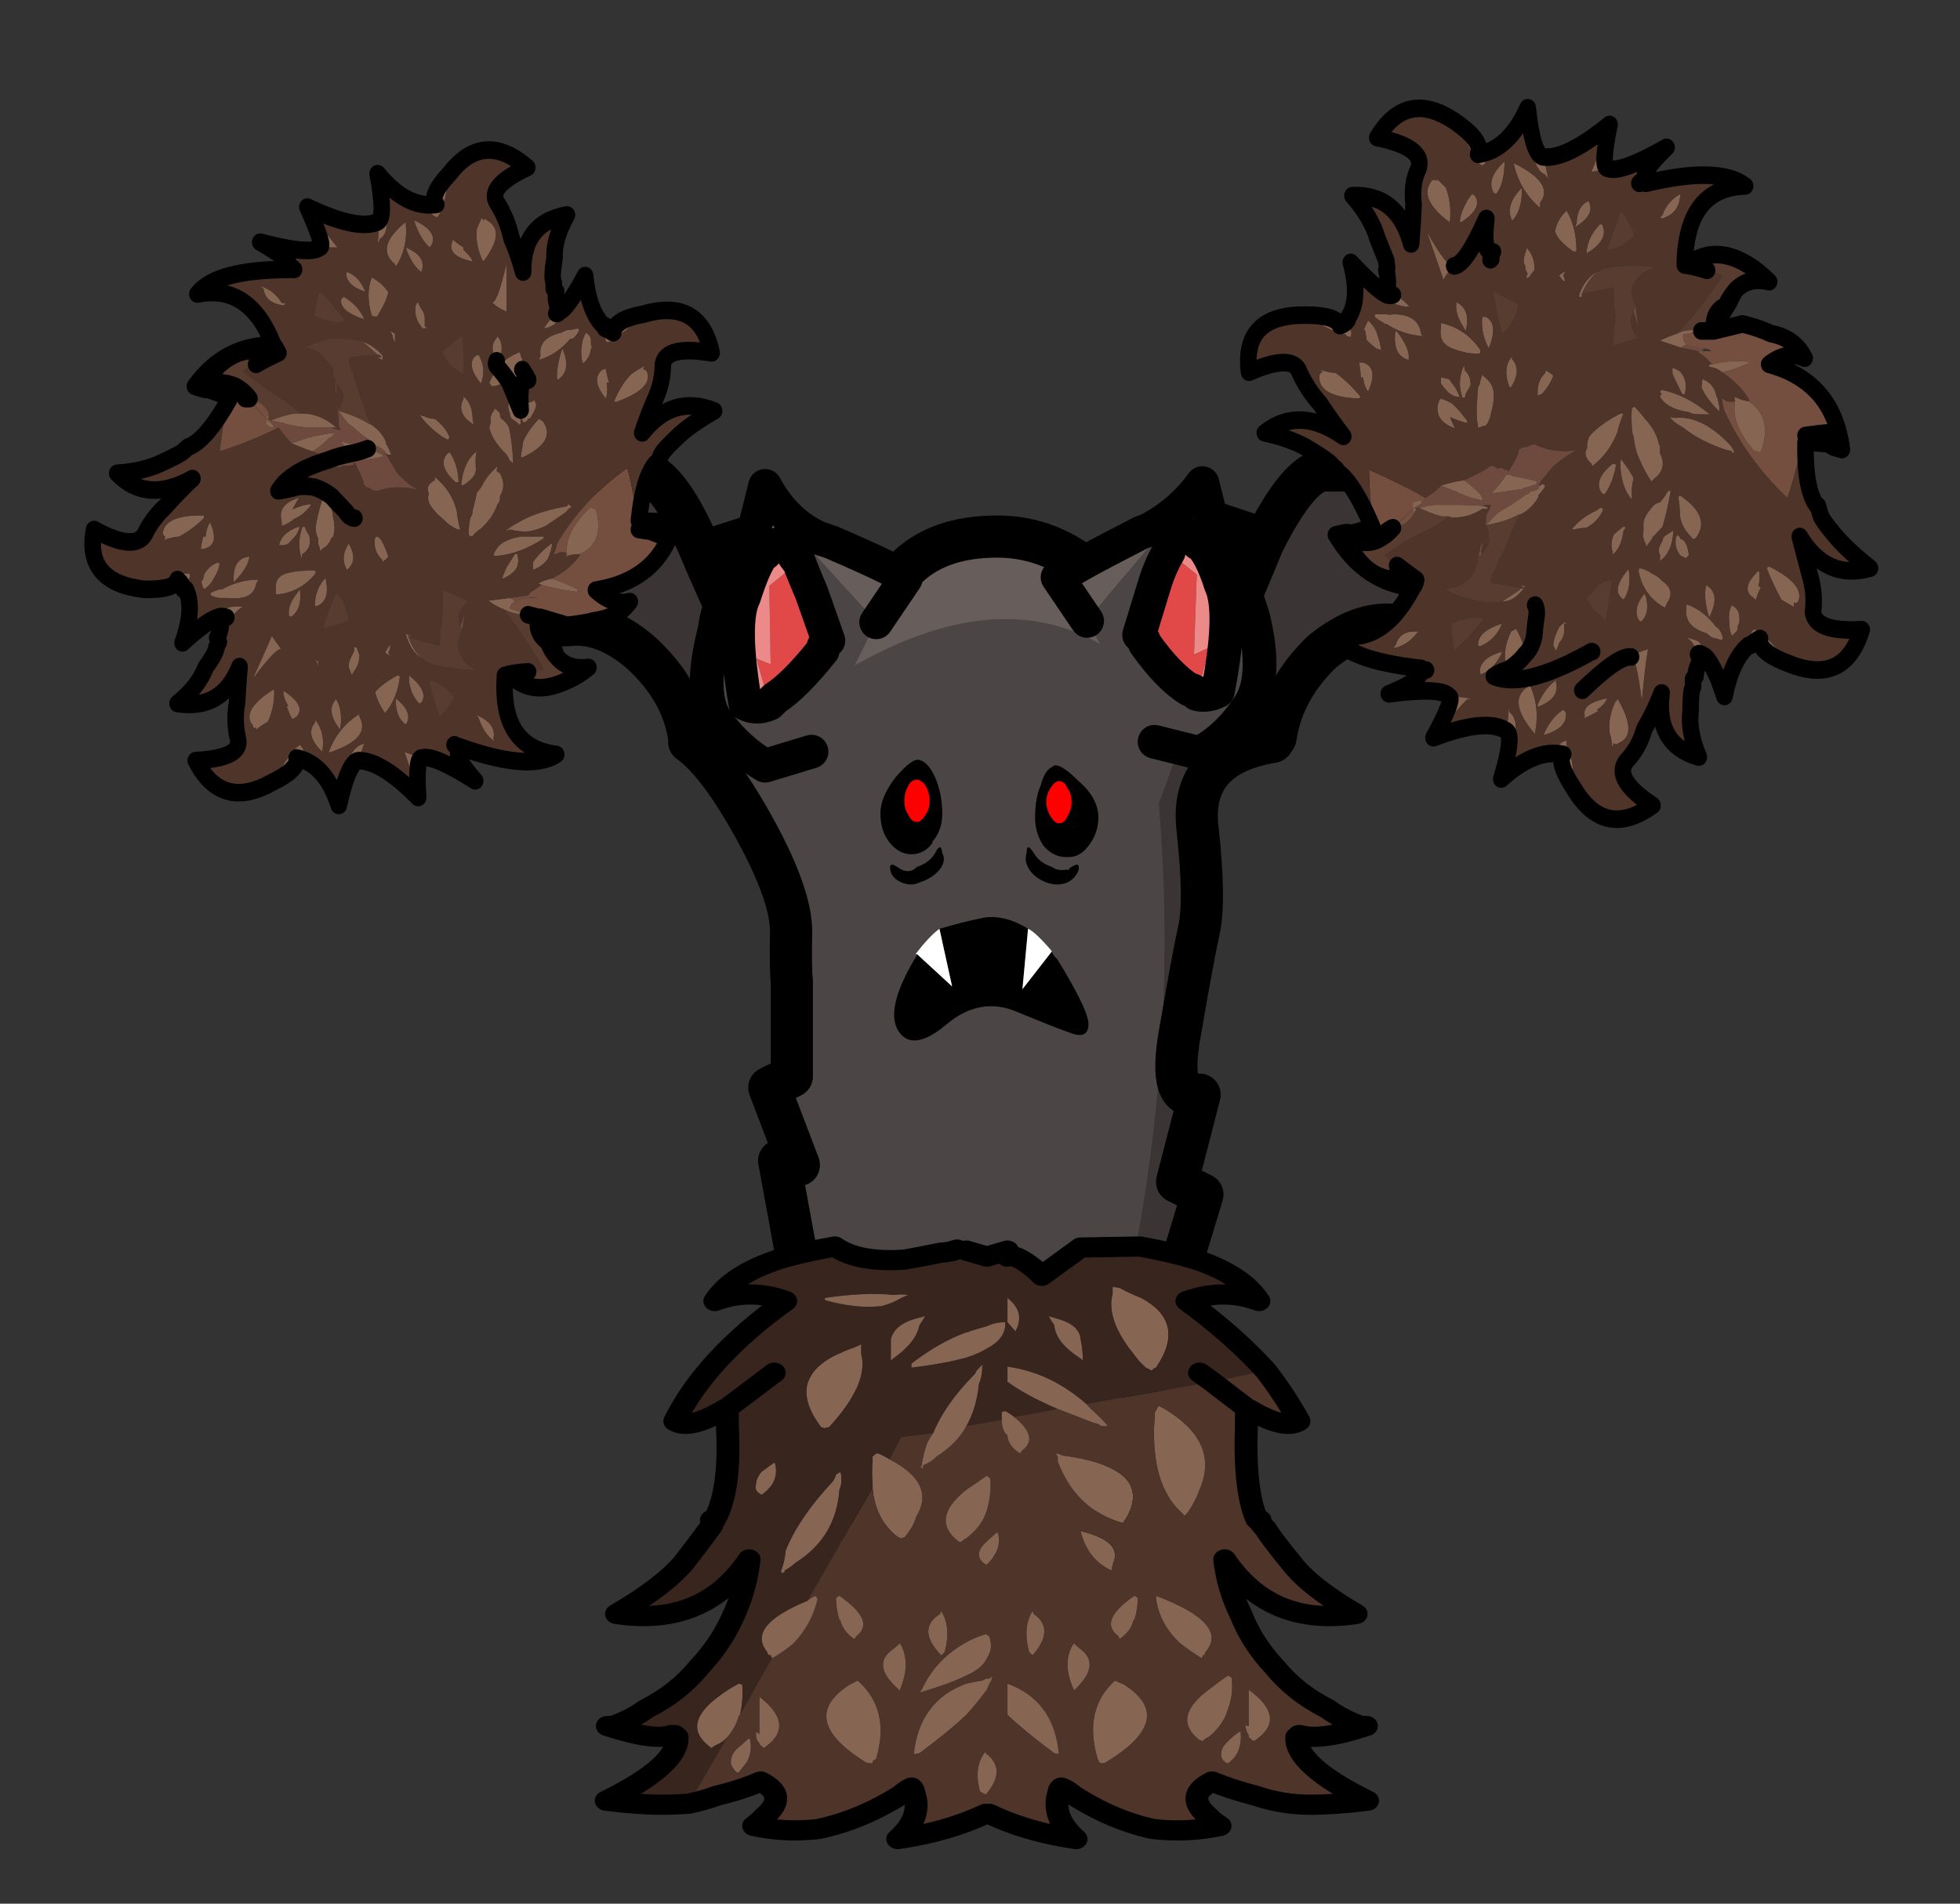 
<svg xmlns="http://www.w3.org/2000/svg" version="1.1" xmlns:xlink="http://www.w3.org/1999/xlink" preserveAspectRatio="none" x="0px" y="0px" width="560px" height="544px" viewBox="0 0 560 544">
<rect x="0" y="0" width="560" height="544" fill="#333333" stroke="none"/>
<defs>
<g id="tiny_tree_0_Layer6_0_FILL">
<path fill="#3A3434" stroke="none" d="
M -7.7 -39.9
Q -8.1 -40.45 -8.45 -41.05 -9.25 -42.35 -10.65 -45.65 -11.8 -48.25 -12.8 -48.25 -13.65 -48.25 -15.15 -48.25 -15.475 -48.377 -15.7 -48.9
L -15.7 -42.75
Q -15.466 -42.736 -15.25 -42.75 -14 -42.9 -12.7 -41.8 -11.2 -40.45 -10.95 -38.75 -9.35 -39.4 -7.7 -39.9
M 11.55 -41.8
Q 12.9 -42.9 14.15 -42.75 14.521 -42.725 14.95 -42.85
L 14.95 -50.1
Q 14.686 -48.497 14 -48.25 12.55 -48.25 11.65 -48.25 10.75 -48.25 9.45 -45.65 8.35 -42.95 7.65 -41.6 7.5 -41.25 7.3 -41.05 7.15 -40.65 6.85 -40.25 6.8 -40.15 6.75 -40.1 6.7 -40 6.6 -39.95 6.8 -39.9 7 -39.85
L 5.75 -36.4
Q 6.45 -28.05 4.75 -19.7 1.85 -14.85 0.45 -15.55 0.35 -12.8 0.15 -10.15
L 4.05 -10.15
Q 4.6 -13.4 5.6 -16.9
L 7.3 -22.5 6.4 -22.95 7.2 -26.05
Q 6.05 -25.75 6.5 -28.25 6.946 -30.852 7.15 -31.9 7.412 -32.944 7.1 -35.55 6.833 -38.108 9.8 -38.6
L 9.9 -38.75
Q 10.15 -40.45 11.55 -41.8 Z"/>

<path fill="#4B4645" stroke="none" d="
M 7 -39.85
Q 6.8 -39.9 6.6 -39.95 6.4 -39.6 6.15 -39.25 6.052 -39.152 6.05 -39.1
L 6.05 -39.45
Q 6.05 -39.6 6 -39.75
L 5.95 -39.65 5.95 -40.15
Q 1.05 -45.8 -6.95 -40.1
L -7.05 -39.4 -7.05 -39.45
Q -7.15 -39.25 -7.15 -39.1 -7.45 -39.45 -7.7 -39.9 -9.35 -39.4 -10.95 -38.75
L -10.95 -38.6
Q -9.9 -37.85 -8.6 -35.5 -7.3 -33.1 -7.35 -31.8 -7.35 -30.5 -7.3 -30.1
L -7.3 -26.7 -8.1 -26.3 -7.05 -23.55 -7.75 -23.7 -6.65 -17.7
Q -5.05 -14.05 -4.3 -10.15
L 0.15 -10.15
Q 0.35 -12.8 0.45 -15.55 1.85 -14.85 4.75 -19.7 6.45 -28.05 5.75 -36.4
L 7 -39.85
M -2.55 -36.6
Q -2.55 -36.35 -2.7 -36.15 -2.8 -35.9 -2.95 -35.9 -3.1 -35.9 -3.25 -36.15 -3.35 -36.35 -3.35 -36.6 -3.35 -36.9 -3.25 -37.1 -3.1 -37.35 -2.95 -37.35 -2.8 -37.35 -2.7 -37.1 -2.55 -36.9 -2.55 -36.6 Z"/>

<path fill="#FF0000" stroke="none" d="
M -2.7 -36.15
Q -2.55 -36.35 -2.55 -36.6 -2.55 -36.9 -2.7 -37.1 -2.8 -37.35 -2.95 -37.35 -3.1 -37.35 -3.25 -37.1 -3.35 -36.9 -3.35 -36.6 -3.35 -36.35 -3.25 -36.15 -3.1 -35.9 -2.95 -35.9 -2.8 -35.9 -2.7 -36.15 Z"/>

<path fill="#675E5C" stroke="none" d="
M 3.8 -44.2
Q 2.15 -45.9 0 -45.9 -2.15 -45.9 -3.3 -44.7 -4.35 -43.65 -4.85 -43.35 -6.5 -42.35 -6.95 -40.15
L -6.95 -40.1
Q 1.05 -45.8 5.95 -40.15
L 5.9 -40.4
Q 5.4 -42.4 3.8 -44.2 Z"/>
</g>

<g id="tiny_tree_0_Layer5_0_FILL">
<path fill="#000000" stroke="none" d="
M -1.95 -34.65
Q -2 -35.05 -2.2 -34.65 -2.4 -34.3 -2.85 -34.15 -3.15 -33.85 -3.55 -34.15 -3.85 -34.35 -3.8 -34.05 -3.75 -33.75 -3.4 -33.6 -3.05 -33.45 -2.75 -33.6 -2.3 -33.75 -2.05 -34.05 -1.8 -34.35 -1.95 -34.65
M -2.75 -37.95
Q -3 -38.05 -3.6 -37.35 -4.15 -36.65 -4.15 -36.05 -4.15 -35.45 -3.85 -35.05 -3.5 -34.6 -3.05 -34.6 -2.6 -34.6 -2.3 -35
L -2.3 -35.05
Q -1.95 -35.45 -1.95 -36.05 -1.95 -36.65 -2.15 -37.2 -2.4 -37.85 -2.75 -37.95
M 0.7 -29
Q 2.016 -28.451 2.6 -28.25 3.234 -27.998 3.25 -28.55 3.255 -29.051 2.15 -30.85 1.95 -31.05 1.95 -31.15
L 0.9 -29.8 1.1 -31.95
Q 0.3 -32.45 -0.45 -32.35 -1.2 -32.2 -2.05 -31.95
L -1.6 -29.9 -2.85 -31.05
Q -2.85 -31 -2.95 -30.85 -4.002 -29.051 -3.5 -28.3 -2.993 -27.548 -1.8 -28.55 -0.613 -29.552 0.7 -29
M 2.65 -34.15
Q 2.6 -34.15 2.55 -34.05 2.5 -34.05 2.45 -34.05 2.15 -34 1.95 -34.15 1.5 -34.3 1.3 -34.65 1.05 -35.05 1.05 -34.65 0.95 -34.35 1.15 -34.05 1.35 -33.75 1.75 -33.6 2.15 -33.45 2.5 -33.6 2.8 -33.75 2.9 -34.05 2.95 -34.35 2.65 -34.15
M 2.9 -37.2
Q 2.15 -37.95 1.95 -37.7 1.7 -37.6 1.55 -37.05 1.35 -36.6 1.35 -35.9 1.35 -35.35 1.65 -34.9 2 -34.5 2.45 -34.5 2.5 -34.5 2.55 -34.5 2.95 -34.5 3.25 -34.9 3.6 -35.35 3.6 -35.9 3.6 -36.6 2.9 -37.2 Z"/>

<path fill="#FFFFFF" stroke="none" d="
M -2.9 -31.05
L -2.85 -31.05 -1.6 -29.9 -2.05 -31.95
Q -2.4 -31.7 -2.9 -31.05
M 1.95 -31.15
Q 1.35 -31.85 1.1 -31.95
L 0.9 -29.8 1.95 -31.15 Z"/>
</g>

<g id="base_fuzz_0_Layer0_0_FILL">
<path fill="#866552" stroke="none" d="
M 5.85 23.2
Q 6 22.5 5.95 21.7
L 5.8 21.65
Q 5.3 21.95 4.9 22.3 3.25 23.7 4.55 24.8
L 4.6 24.85
Q 4.75 24.7 4.9 24.65 5.15 24.5 5.3 24.3 5.65 23.85 5.8 23.25
L 5.85 23.2
M 9.25 17.45
L 9.15 17.3
Q 8.95 17.4 8.8 17.55 6.1 18.8 7.05 20.1 7.05 20.25 7.2 20.25
L 7.25 20.4
Q 7.8 20.05 8.2 19.65 9 18.7 9.25 17.45
M 17.3 8.6
Q 17.3 8.95 17.45 9.25 17.55 9.3 17.55 9.4 17.6 9.9 18.1 10.25
L 18.2 10.1
Q 18.95 9.45 17.85 8.45 17.7 8.3 17.45 8.15
L 17.3 8.2
Q 17.3 8.45 17.3 8.6
M 12.4 10.55
Q 12.2 10.4 11.9 10.25
L 11.8 10.25 11.65 10.4
Q 11.6 11.2 11.65 11.95 11.75 13.4 12.6 14.25 12.75 14.4 12.9 14.45
L 13.05 14.4
Q 13.45 13.85 13.55 13.4 14.45 11.75 12.4 10.55
M 16.45 5.85
L 16.2 6.15
Q 16.15 6.3 16.05 6.4 14.8 7.85 14.3 9.25 14.1 9.55 14 9.85 13.85 10.4 13.8 10.85 13.7 10.95 13.8 10.95 13.8 11 13.85 11
L 13.85 10.85
Q 14.25 10.65 14.45 10.4 15.35 9.75 15.75 8.9 16.2 8 16.3 6.8 16.45 6.45 16.45 5.85
M 21.35 8.75
Q 21.5 8.75 21.65 8.9
L 21.95 8.9
Q 21.65 8.5 21.35 8.2 21.15 8 21 7.8 19.45 6.25 17.55 5.95
L 17.55 6.7
Q 18.4 7.4 19.75 8.05 20.45 8.35 21.35 8.75
M 16.35 27
L 16.6 27.15
Q 17.55 25.9 16.6 25.1
L 16.6 25
Q 16.05 25.75 16.35 27
M 17.55 21.65
L 17.55 23.2
Q 18.35 24.05 19.6 25.1
L 19.8 25.15
Q 19.6 22.5 17.55 21.65
M 16.45 21.5
Q 16.15 21.55 15.75 21.65 13.7 22.5 13.45 25.15
L 13.7 25.1
Q 14.95 24.05 15.75 23.2 16.3 22.5 16.65 21.95 16.75 21.65 16.85 21.5 16.85 21.35 16.95 21.25
L 16.75 21.4 16.65 21.4
Q 16.6 21.4 16.45 21.5
M 13.8 21.95
L 13.7 22.1
Q 15.05 21.65 15.75 21.25 16.45 20.9 16.65 20.4 16.95 19.9 16.75 19.3
L 16.6 19.2
Q 16.15 19.35 15.75 19.6 14.4 20.45 13.8 21.95
M 12.85 22
L 12.85 21.95
Q 13.35 20.6 12.85 19.65
L 12.6 19.9
Q 11.5 20.7 12.85 22
M 11 21.5
L 10.65 21.7
Q 8.3 23.4 11.35 25.55 11.45 25.6 11.65 25.6
L 11.65 25.55
Q 11.65 25.45 11.8 25.4 12.45 22.95 11 21.5
M 14.65 18.05
L 14.6 18.2
Q 13.55 18.95 14.65 20.25
L 14.8 20.1
Q 15.1 18.85 14.65 18.05
M 10.2 18.5
Q 10.25 18.5 10.25 18.55 10.35 19.05 10.85 19.45
L 10.95 19.3
Q 11.8 18.55 10.2 17.3
L 10.05 17.4
Q 10.05 17.95 10.2 18.5
M 18.7 18.2
L 18.65 18.05
Q 18.2 18.85 18.5 20.1
L 18.65 20.25
Q 19.65 18.95 18.7 18.2
M 17.1 14.15
Q 16.85 14.4 16.65 14.6 16.3 14.95 16.3 15.25 16.3 15.55 16.6 15.75
L 16.65 15.75
Q 16.85 15.55 17 15.25 17.25 14.8 17.15 14.25
L 17.1 14.15
M 6.7 24.15
Q 6.6 24.05 6.55 24.05
L 6.55 24.15
Q 6.55 24.45 6.7 24.6
L 6.7 24.65
Q 6.75 24.7 6.9 24.85
L 6.95 24.8
Q 8.3 23.7 6.7 22.3
L 6.7 24.15
M 6.3 24.45
L 6.25 24.35
Q 6 24.6 5.8 24.8 5.45 25.1 5.45 25.55 5.45 25.75 5.7 26.05
L 5.8 26.05
Q 6 25.75 6.15 25.55 6.4 25 6.3 24.45
M 16.65 11.35
Q 16.15 11.75 15.75 12.05 14.15 13.5 15.4 14.6
L 15.5 14.65
Q 15.65 14.5 15.75 14.45 16.45 13.85 16.65 13.05 16.85 12.3 16.8 11.5
L 16.65 11.35
M 27.95 23.75
Q 28 24.05 28.1 24.2
L 28.1 24.3
Q 28.15 24.35 28.3 24.5
L 28.4 24.45
Q 29.8 23.35 28.1 21.95
L 28.1 23.75
Q 28 23.75 28 23.7
L 27.95 23.75
M 27.75 24
Q 27.45 24.2 27.2 24.5 26.9 24.8 26.9 25.1 26.85 25.4 27.15 25.6
L 27.2 25.6
Q 27.45 25.4 27.6 25.1 27.8 24.65 27.75 24.05
L 27.75 24
M 27.35 21.35
L 27.2 21.25
Q 26.8 21.55 26.35 21.95 24.7 23.35 25.95 24.45
L 26.1 24.5
Q 26.2 24.35 26.35 24.3 27 23.7 27.2 22.9 27.45 22.15 27.35 21.35
M 22.65 21.7
L 22.25 21.5
Q 20.85 22.95 21.5 25.4 21.55 25.45 21.55 25.55
L 21.65 25.6
Q 21.8 25.6 21.85 25.55 25 23.4 22.65 21.7
M 20.45 22
Q 21.7 20.7 20.7 19.9
L 20.45 19.65
Q 19.9 20.6 20.45 21.95
L 20.45 22
M 22.6 13.7
L 22.8 13.35
Q 23.9 10.95 19.95 10.35 19.8 10.25 19.65 10.25
L 19.75 10.4
Q 19.75 10.55 19.75 10.65 20.55 13.05 22.6 13.7
M 24.05 17.3
L 24.05 17.45
Q 24.2 18.7 25.1 19.65 25.55 20.05 26.05 20.4
L 26.1 20.25
Q 26.2 20.25 26.2 20.1 27.3 18.7 24.05 17.3
M 23.05 18.55
Q 23.05 18.5 23.1 18.5 23.25 17.95 23.25 17.4
L 23.1 17.3
Q 21.5 18.55 22.4 19.3
L 22.45 19.45
Q 22.95 19.05 23.05 18.55
M 22.1 16.05
L 22.15 15.75
Q 22.65 14.6 20.75 14.1 21.05 15.5 22.1 16.05
M 24.15 7.9
L 24 8.2
Q 23.75 11.5 25 13 25.15 13.15 25.3 13.35
L 25.45 13.15
Q 25.8 12.55 25.95 12.05 26.9 9.6 24.2 7.9
L 24.15 7.9
M 7.4 10.8
L 7.35 10.7
Q 7.05 10.95 6.8 11.15 6.55 11.5 6.55 11.8 6.45 12.1 6.8 12.3 7.05 12.1 7.25 11.8 7.5 11.35 7.4 10.8
M 10.2 12.05
Q 10.35 11.65 10.25 11.15
L 10.05 11.3
Q 10 11.5 9.9 11.65 8.45 13.4 7.85 15.05 7.8 15.65 7.65 16.05
L 7.65 16.15 7.7 16.2 7.7 16.15 7.8 16.15 7.8 16.05
Q 8.05 15.9 8.3 15.65 10.05 14.4 10.2 12.05
M 12.45 4.6
Q 12.45 5.15 12.45 5.65
L 12.55 5.55
Q 13.55 4.75 13.7 3.9 13.85 3.65 13.95 3.45
L 13.45 3.6
Q 12.6 3.9 12.45 4.6
M 11.15 5.3
Q 11.15 5.15 11.15 4.85
L 10.85 5
Q 10.35 5.2 9.9 5.45 7.9 6.7 9.4 8.95
L 9.55 9 9.75 8.95
Q 11.5 6.8 11.15 5.3
M 12.9 2.55
L 13.2 2.4
Q 12.9 2.35 12.6 2.4 11.3 2.25 9.55 2.55
L 9.55 2.65
Q 10.95 3.1 12.05 2.95 12.55 2.8 12.9 2.55
M 17.55 2.55
L 17.55 3.75
Q 17.7 3.95 17.9 4.2 18.35 3.25 17.55 2.55
M 15.9 4.2
Q 15.85 4.25 15.75 4.25 14.55 4.75 13.35 5.8
L 13.35 6
Q 14.8 5.8 15.75 5.5 16.3 5.3 16.65 5.05 17.25 4.7 17.4 4.2 17.45 4.05 17.45 3.9
L 17.45 3.75
Q 17 3.75 16.65 3.95 16.3 4.05 15.9 4.2
M 20.85 5.65
Q 20.85 5.15 20.75 4.6 20.7 3.9 19.8 3.6
L 19.35 3.45
Q 19.45 3.65 19.6 3.9 19.65 4.75 20.75 5.55
L 20.85 5.65
M 22.45 2.05
L 22.15 2
Q 22.15 2.2 22.15 2.35 21.85 3.6 23.05 5.3 23.25 5.65 23.6 6
L 23.85 6.15 23.9 6.1
Q 24 6 24.05 6 25.4 3.75 23.4 2.55 22.95 2.35 22.45 2.05 Z"/>

<path fill="#4E3429" stroke="none" d="
M 26.5 6.7
L 28 8 28.1 8.05
Q 29.65 9.1 30.3 8.65 29.7 7.4 28.85 6.15
L 26.5 6.7
M 21.65 8.9
Q 21.5 8.75 21.35 8.75 20.45 8.35 19.75 8.05
L 17.85 8.45
Q 18.95 9.45 18.2 10.1
L 18.1 10.25
Q 17.6 9.9 17.55 9.4 17.55 9.3 17.45 9.25 17.3 8.95 17.3 8.6
L 15.75 8.9
Q 15.35 9.75 14.45 10.4 14.25 10.65 13.85 10.85
L 13.85 11
Q 13.8 11 13.8 10.95 13.7 10.95 13.8 10.85 13.85 10.4 14 9.85 14.1 9.55 14.3 9.25
L 12.9 9.45 12.4 10.55
Q 14.45 11.75 13.55 13.4 13.45 13.85 13.05 14.4
L 12.9 14.45
Q 12.75 14.4 12.6 14.25 11.75 13.4 11.65 11.95
L 8.8 17.55
Q 8.95 17.4 9.15 17.3
L 9.25 17.45
Q 9 18.7 8.2 19.65 7.8 20.05 7.25 20.4
L 5.85 23.2 5.8 23.25
Q 5.65 23.85 5.3 24.3
L 3.6 27.6
Q 4.25 27.45 4.85 27.2 5.95 26.9 6.75 26.5 8 27.2 6.9 28.25 6.75 28.45 6.45 28.7 7.85 29.05 9.3 28.85 11.15 28.4 12.9 27.15 13.15 26.9 13.35 26.8 13.45 26.9 13.45 27.05 13.85 28.25 12.75 29.35 14.9 29 16.6 28.1
L 16.6 28
Q 16.65 28 16.75 28.1 18.4 29 20.55 29.35 19.45 28.25 19.8 27.05 19.8 26.9 19.9 26.8 20.15 26.9 20.4 27.15 22.1 28.4 23.9 28.85 25.4 29.05 26.85 28.7 26.5 28.45 26.35 28.25 25.25 27.2 26.5 26.5 27.35 26.9 28.4 27.2 29.55 27.65 30.8 27.65 31.9 27.65 33.3 27.45 30.15 25.7 30.2 24.3
L 30.3 24.2 30.35 24.2
Q 31.25 24.5 33.25 23.75 33.1 23.75 33 23.75 32.15 23.4 31.55 22.9 30.15 22.1 29.25 20.85 28.25 19.65 27.75 18.2 27.2 16.95 27.05 15.5 29.05 18.85 32.8 18.2 30.75 16.85 29.95 15.65 29.05 14.4 28.85 14 28.55 13.65 28.6 13.55 28.45 13.55 28.45 13.5 27.9 12.05 28 8.9 28 8.35 28 8
L 26.5 6.7 21 7.8
Q 21.15 8 21.35 8.2 21.65 8.5 21.95 8.9
L 21.65 8.9
M 24 8.2
L 24.15 7.9 24.2 7.9
Q 26.9 9.6 25.95 12.05 25.8 12.55 25.45 13.15
L 25.3 13.35
Q 25.15 13.15 25 13 23.75 11.5 24 8.2
M 22.15 15.75
L 22.1 16.05
Q 21.05 15.5 20.75 14.1 22.65 14.6 22.15 15.75
M 23.1 18.5
Q 23.05 18.5 23.05 18.55 22.95 19.05 22.45 19.45
L 22.4 19.3
Q 21.5 18.55 23.1 17.3
L 23.25 17.4
Q 23.25 17.95 23.1 18.5
M 24.05 17.45
L 24.05 17.3
Q 27.3 18.7 26.2 20.1 26.2 20.25 26.1 20.25
L 26.05 20.4
Q 25.55 20.05 25.1 19.65 24.2 18.7 24.05 17.45
M 22.8 13.35
L 22.6 13.7
Q 20.55 13.05 19.75 10.65 19.75 10.55 19.75 10.4
L 19.65 10.25
Q 19.8 10.25 19.95 10.35 23.9 10.95 22.8 13.35
M 20.7 19.9
Q 21.7 20.7 20.45 22
L 20.45 21.95
Q 19.9 20.6 20.45 19.65
L 20.7 19.9
M 22.25 21.5
L 22.65 21.7
Q 25 23.4 21.85 25.55 21.8 25.6 21.65 25.6
L 21.55 25.55
Q 21.55 25.45 21.5 25.4 20.85 22.95 22.25 21.5
M 27.2 21.25
L 27.35 21.35
Q 27.45 22.15 27.2 22.9 27 23.7 26.35 24.3 26.2 24.35 26.1 24.5
L 25.95 24.45
Q 24.7 23.35 26.35 21.95 26.8 21.55 27.2 21.25
M 27.2 24.5
Q 27.45 24.2 27.75 24
L 27.75 24.05
Q 27.8 24.65 27.6 25.1 27.45 25.4 27.2 25.6
L 27.15 25.6
Q 26.85 25.4 26.9 25.1 26.9 24.8 27.2 24.5
M 28.1 24.2
Q 28 24.05 27.95 23.75
L 28 23.7
Q 28 23.75 28.1 23.75
L 28.1 21.95
Q 29.8 23.35 28.4 24.45
L 28.3 24.5
Q 28.15 24.35 28.1 24.3
L 28.1 24.2
M 15.75 12.05
Q 16.15 11.75 16.65 11.35
L 16.8 11.5
Q 16.85 12.3 16.65 13.05 16.45 13.85 15.75 14.45 15.65 14.5 15.5 14.65
L 15.4 14.6
Q 14.15 13.5 15.75 12.05
M 6.25 24.35
L 6.3 24.45
Q 6.4 25 6.15 25.55 6 25.75 5.8 26.05
L 5.7 26.05
Q 5.45 25.75 5.45 25.55 5.45 25.1 5.8 24.8 6 24.6 6.25 24.35
M 6.55 24.05
Q 6.6 24.05 6.7 24.15
L 6.7 22.3
Q 8.3 23.7 6.95 24.8
L 6.9 24.85
Q 6.75 24.7 6.7 24.65
L 6.7 24.6
Q 6.55 24.45 6.55 24.15
L 6.55 24.05
M 16.65 14.6
Q 16.85 14.4 17.1 14.15
L 17.15 14.25
Q 17.25 14.8 17 15.25 16.85 15.55 16.65 15.75
L 16.6 15.75
Q 16.3 15.55 16.3 15.25 16.3 14.95 16.65 14.6
M 18.65 18.05
L 18.7 18.2
Q 19.65 18.95 18.65 20.25
L 18.5 20.1
Q 18.2 18.85 18.65 18.05
M 10.25 18.55
Q 10.25 18.5 10.2 18.5 10.05 17.95 10.05 17.4
L 10.2 17.3
Q 11.8 18.55 10.95 19.3
L 10.85 19.45
Q 10.35 19.05 10.25 18.55
M 14.6 18.2
L 14.65 18.05
Q 15.1 18.85 14.8 20.1
L 14.65 20.25
Q 13.55 18.95 14.6 18.2
M 10.65 21.7
L 11 21.5
Q 12.45 22.95 11.8 25.4 11.65 25.45 11.65 25.55
L 11.65 25.6
Q 11.45 25.6 11.35 25.55 8.3 23.4 10.65 21.7
M 12.85 21.95
L 12.85 22
Q 11.5 20.7 12.6 19.9
L 12.85 19.65
Q 13.35 20.6 12.85 21.95
M 13.7 22.1
L 13.8 21.95
Q 14.4 20.45 15.75 19.6 16.15 19.35 16.6 19.2
L 16.75 19.3
Q 16.95 19.9 16.65 20.4 16.45 20.9 15.75 21.25 15.05 21.65 13.7 22.1
M 15.75 21.65
Q 16.15 21.55 16.45 21.5 16.6 21.4 16.65 21.4
L 16.75 21.4 16.95 21.25
Q 16.85 21.35 16.85 21.5 16.75 21.65 16.65 21.95 16.3 22.5 15.75 23.2 14.95 24.05 13.7 25.1
L 13.45 25.15
Q 13.7 22.5 15.75 21.65
M 17.55 23.2
L 17.55 21.65
Q 19.6 22.5 19.8 25.15
L 19.6 25.1
Q 18.35 24.05 17.55 23.2
M 16.6 27.15
L 16.35 27
Q 16.05 25.75 16.6 25
L 16.6 25.1
Q 17.55 25.9 16.6 27.15 Z"/>

<path fill="#37251E" stroke="none" d="
M 28.85 6.15
Q 27.45 4.4 25.4 2.7 27 2.05 28.55 2.7 27.8 1.4 25.8 0.65 24.8 0.3 23.35 0
L 20.75 0.05 19.05 1.45
Q 18.8 1.15 18.55 0.95 17.85 0.35 17.55 0.5
L 17.55 0.2 16.65 0.5 15.75 0.2 15.75 0.35
Q 15.35 0.3 15.35 0.15 14.95 0.3 14.65 0.3 13.8 0.5 13.05 0.65 11 0.8 10 0 8.5 0.3 7.5 0.65 5.5 1.4 4.75 2.7 6.3 2.05 7.85 2.7 4.35 5.55 3 8.65 3.65 9.1 5.2 8.05
L 5.3 8 7.35 6.25 5.3 8
Q 5.3 8.35 5.3 8.9 5.45 12.05 4.75 13.5 4.75 13.55 4.6 13.55 4.75 13.65 4.5 14 4.25 14.4 3.4 15.65 2.5 16.85 0.45 18.2 4.25 18.85 6.25 15.5 6.1 16.95 5.6 18.2 5.05 19.65 4.05 20.85 3.15 22.1 1.75 22.9 1.15 23.4 0.3 23.75 0.2 23.75 0.05 23.75 2.05 24.5 2.85 24.2
L 3 24.2 3.1 24.3
Q 3.15 25.7 0 27.45 1.4 27.65 2.4 27.65 3 27.65 3.6 27.6
L 5.3 24.3
Q 5.15 24.5 4.9 24.65 4.75 24.7 4.6 24.85
L 4.55 24.8
Q 3.25 23.7 4.9 22.3 5.3 21.95 5.8 21.65
L 5.95 21.7
Q 6 22.5 5.85 23.2
L 7.25 20.4 7.2 20.25
Q 7.05 20.25 7.05 20.1 6.1 18.8 8.8 17.55
L 11.65 11.95
Q 11.6 11.2 11.65 10.4
L 11.8 10.25 11.9 10.25
Q 12.2 10.4 12.4 10.55
L 12.9 9.45 14.3 9.25
Q 14.8 7.85 16.05 6.4 16.15 6.3 16.2 6.15
L 16.45 5.85
Q 16.45 6.45 16.3 6.8 16.2 8 15.75 8.9
L 17.3 8.6
Q 17.3 8.45 17.3 8.2
L 17.45 8.15
Q 17.7 8.3 17.85 8.45
L 19.75 8.05
Q 18.4 7.4 17.55 6.7
L 17.55 5.95
Q 19.45 6.25 21 7.8
L 26.5 6.7 25.95 6.25 26.5 6.7 28.85 6.15
M 22.15 2
L 22.45 2.05
Q 22.95 2.35 23.4 2.55 25.4 3.75 24.05 6 24 6 23.9 6.1
L 23.85 6.15 23.6 6
Q 23.25 5.65 23.05 5.3 21.85 3.6 22.15 2.35 22.15 2.2 22.15 2
M 20.75 4.6
Q 20.85 5.15 20.85 5.65
L 20.75 5.55
Q 19.65 4.75 19.6 3.9 19.45 3.65 19.35 3.45
L 19.8 3.6
Q 20.7 3.9 20.75 4.6
M 15.75 4.25
Q 15.85 4.25 15.9 4.2 16.3 4.05 16.65 3.95 17 3.75 17.45 3.75
L 17.45 3.9
Q 17.45 4.05 17.4 4.2 17.25 4.7 16.65 5.05 16.3 5.3 15.75 5.5 14.8 5.8 13.35 6
L 13.35 5.8
Q 14.55 4.75 15.75 4.25
M 17.55 3.75
L 17.55 2.55
Q 18.35 3.25 17.9 4.2 17.7 3.95 17.55 3.75
M 13.2 2.4
L 12.9 2.55
Q 12.55 2.8 12.05 2.95 10.95 3.1 9.55 2.65
L 9.55 2.55
Q 11.3 2.25 12.6 2.4 12.9 2.35 13.2 2.4
M 11.15 4.85
Q 11.15 5.15 11.15 5.3 11.5 6.8 9.75 8.95
L 9.55 9 9.4 8.95
Q 7.9 6.7 9.9 5.45 10.35 5.2 10.85 5
L 11.15 4.85
M 12.45 5.65
Q 12.45 5.15 12.45 4.6 12.6 3.9 13.45 3.6
L 13.95 3.45
Q 13.85 3.65 13.7 3.9 13.55 4.75 12.55 5.55
L 12.45 5.65
M 10.25 11.15
Q 10.35 11.65 10.2 12.05 10.05 14.4 8.3 15.65 8.05 15.9 7.8 16.05
L 7.8 16.15 7.7 16.15 7.7 16.2 7.65 16.15 7.65 16.05
Q 7.8 15.65 7.85 15.05 8.45 13.4 9.9 11.65 10 11.5 10.05 11.3
L 10.25 11.15
M 7.35 10.7
L 7.4 10.8
Q 7.5 11.35 7.25 11.8 7.05 12.1 6.8 12.3 6.45 12.1 6.55 11.8 6.55 11.5 6.8 11.15 7.05 10.95 7.35 10.7 Z"/>
</g>

<g id="tiny_tree_0_Layer3_0_FILL">
<path fill="#FF0000" stroke="none" d="
M -3.3 -36.5
Q -3.3 -36.2 -3.15 -36 -3.05 -35.75 -2.85 -35.75 -2.7 -35.75 -2.55 -36 -2.4 -36.2 -2.4 -36.5 -2.4 -36.8 -2.55 -37.05 -2.7 -37.25 -2.85 -37.25 -3.05 -37.25 -3.15 -37.05 -3.3 -36.8 -3.3 -36.5
M 1.9 -35.95
Q 2.05 -35.7 2.2 -35.7 2.4 -35.7 2.5 -35.95 2.65 -36.2 2.65 -36.45 2.65 -36.75 2.5 -36.95 2.4 -37.2 2.2 -37.2 2.05 -37.2 1.9 -36.95 1.75 -36.75 1.75 -36.45 1.75 -36.2 1.9 -35.95 Z"/>
</g>

<g id="top_fuzz_copy_0_Layer0_0_FILL">
<path fill="#866552" stroke="none" d="
M 27.65 36.25
L 27.45 36.4
Q 26.85 37 25.95 38.4 27.6 37.65 27.45 37 28.2 36.8 27.65 36.25
M 23.55 28.4
Q 23.25 28.4 22.9 28.7 22.15 29.05 20.9 30.15 22.3 29 22.9 28.95 23.05 28.95 23.2 29 23.5 28.85 23.7 28.8 23.9 28.55 24.2 28.4 23.9 28.35 23.55 28.4
M 20.25 26.85
Q 20.45 26.95 20.6 26.95 21.05 26.95 21 26.5
L 20.85 26.5
Q 20.75 26.5 20.6 26.5 19.65 26.6 18.2 27.4 20.05 27.45 20.25 26.85
M 37.2 36.55
Q 37.25 36.4 37.25 36.35 37.153 36.398 37 36.25 37.152 36.405 37.2 36.55
M 37.35 36.65
L 37.4 36.65
Q 37.35 36.55 37.25 36.55 37.25 36.65 37.35 36.65
M 35.05 37
Q 34.5 36.85 33.95 36.65 34.05 36.7 34.8 39.25 34.65 36.9 35.05 37
M 31.6 36.05
L 31.5 36.2
Q 30.4 36.35 30 39.7 30.6 37.2 31.2 37.15 31.35 36.65 31.6 36.05
M 39.05 28.05
Q 39.55 28.4 40 28.55 40.65 28.85 41.45 28.85
L 40.35 28.5
Q 40.35 28.25 40.65 28.1 40.5 27.9 40.3 27.9
L 39.05 28.05
M 30.95 23.35
Q 31.05 23.35 31.1 23.3
L 31.05 23.3 30.95 23.35
M 30.6 19.7
Q 31.2 19.6 31.75 19.4 30.8 19.1 30.1 19 30.45 19.3 30.6 19.7
M 31.85 19.4
L 31.75 19.4
Q 31.2 19.6 30.6 19.7 30.75 19.85 30.8 20 30.9 20 31.1 20
L 31.2 20
Q 31.85 20.05 32.65 19.85
L 32.65 19.75
Q 32.35 19.6 31.9 19.45 31.9 19.4 31.85 19.4
M 32 18.05
Q 31.9 18 31.85 18 31.1 17.55 30 17.25 30.3 17.7 30.6 18 30.95 18.2 31.25 18.5 31.6 18.75 32 19 32.05 19.1 32.3 19.25
L 32.35 19.25
Q 32.6 19.4 32.8 19.55
L 32.8 19.6
Q 32.85 19.7 33 19.75
L 33.15 19.75 33.15 19.7
Q 33 19.3 32.85 19.1
L 32.85 19
Q 32.6 18.45 32 18.05
M 31.25 13.25
Q 31.35 13.3 31.5 13.35
L 32.35 14.05
Q 32.45 14.05 32.5 14.1
L 32.6 14.2 32.3 14.2
Q 32.45 14.25 32.65 14.35
L 32.65 14.1
Q 32.05 13.45 31.25 13.25
M 29.8 18.5
L 29.7 18.5
Q 28.85 18.6 28.05 18.8 27.6 18.95 27.15 19.1 27.9 19.4 28.4 19.55 28.9 19.3 29.4 18.8 29.55 18.75 29.8 18.5
M 25.9 17.8
Q 26.25 17.85 26.4 17.9 26.65 17.9 26.8 18 27.45 18.15 28.2 18.2 28.85 18.2 29.55 18.2 29.8 18.2 29.95 18.2
L 30 18.2
Q 29.85 18.15 29.8 18.15 28.85 17.4 27.8 17.4 27.5 17.4 27.3 17.4 26.65 17.5 25.9 17.8
M 25.6 18
L 25.9 18.2
Q 26.05 18.15 26.1 18.15 25.9 17.9 25.6 17.7 25.6 17.8 25.6 18
M 25.6 17.7
L 25.75 17.7 25.75 17.35
Q 25.7 17.5 25.6 17.7
M 27.05 9.05
Q 27 9.199 27.05 9.2 27.15 9.1 27.3 9.2 27.15 9.05 27.05 9.05
M 26.85 8.95
Q 26.95 9.05 27.05 9.05
L 26.95 8.95 26.85 8.95
M 28.85 7.95
Q 29.351 7.95 29.95 7.95 29.85 7.95 28.1 5.65 29.197 7.943 28.85 7.95
M 32.35 6.5
Q 32.45 7.05 32.35 7.75
L 32.5 7.45
Q 33.4 7 32.35 3.75 32.85 6.25 32.35 6.5
M 36.7 3.75
Q 35.45 5 35.9 5.5 35.2 5.95 35.95 6.25
L 36.1 6.05
Q 36.45 5.4 36.7 3.75
M 44.4 27.55
L 44.45 27.4
Q 43.5 26.95 42.85 26.8 42.55 26.85 42.2 27
L 42.05 27.1
Q 42.2 27.1 42.25 27.15 43.15 27.4 44.4 27.55
M 45.55 22.85
L 45.2 22.75
Q 43.65 24.15 43.8 25.35 43.75 25.4 43.75 25.65
L 43.8 25.5
Q 44.15 25.4 44.55 25.4 46.1 24.8 45.55 22.85
M 46.6 12.8
Q 46.45 12.8 46.3 12.8 45.95 12.95 46.2 13.35
L 46.45 13.3
Q 46.45 13.25 46.5 13.15 47.3 12.85 48.4 11.75 46.65 12.05 46.6 12.8
M 43.35 11.6
Q 43.2 11.75 43.15 11.7 43 11.9 42.7 12.15 42.55 12.35 42.4 12.55 42.65 12.55 43 12.35 43.2 12.2 43.5 11.9 44.1 11.15 44.9 9.55 43.85 11.4 43.35 11.6
M 29 36.65
Q 29.2 35.6 28.6 34.85
L 28.55 35
Q 27.95 35.7 29 36.65
M 26.7 33.2
L 26.65 33.2
Q 26.65 33.6 26.95 34.05
L 26.85 34.05
Q 27.05 34.6 27.2 34.8
L 27.45 34.65
Q 28.05 34.05 26.7 33.2
M 29.8 33.6
L 29.8 33.7
Q 29.2 34.35 30.1 35.4
L 30.1 35.3
Q 30.25 34.2 29.8 33.6
M 28.75 31.5
Q 28.7 31.5 28.6 31.35 28.7 31.65 28.75 31.8 28.75 31.7 28.75 31.55 28.85 31.5 28.75 31.5
M 25 35.25
L 25 35.4
Q 25.3 35.15 25.7 34.95 26.1 34.2 26.1 33.2
L 26.05 33.1
Q 24.05 34.3 24.8 35.15 24.85 35.4 25 35.25
M 22 26.35
Q 21.85 26.5 21.8 26.8 21.8 26.85 21.7 26.95 21.7 27.15 21.85 27.4 22.25 27.15 22.4 26.85 22.75 26.35 22.8 25.9
L 22.6 25.9
Q 22.25 26.05 22 26.35
M 25 27.1
L 25.15 26.85
Q 24 26.85 22.95 27.4 22.9 27.4 22.8 27.4 22.6 27.45 22.25 27.6
L 22.25 27.75
Q 22.6 27.9 22.9 27.9 23.1 27.9 23.25 27.9 24.85 28.05 25 27.1
M 24.6 25.55
L 24.5 25.55
Q 23.55 25.7 23.65 27
L 23.7 26.95
Q 24.5 26.2 24.6 25.55
M 28.55 28.35
L 28.7 28.35
Q 29.5 28.05 29.2 26.75 28.55 27.4 28.55 28.35
M 26.55 30.85
Q 26.25 30.45 25.95 30.05 25.95 30.1 24.8 32.5 26.35 30.55 26.55 30.85
M 27.65 27.4
L 27.5 27.6
Q 26.85 28.35 27 28.95
L 27.15 28.95
Q 27.8 28.5 27.65 27.4
M 28.6 26.5
L 28.6 26.35
Q 28.25 26.3 27.9 26.35 27.45 26.35 27.05 26.45 26.1 26.6 26.2 27.4
L 26.2 27.7
Q 27.65 27.6 28.6 26.5
M 38.45 34.7
Q 38.75 35.6 39.4 36.05
L 39.35 35.9
Q 39.55 35.1 38.45 34.6
L 38.35 34.6 38.45 34.7
M 31.25 34.65
L 31.25 34.5
Q 29.95 35.25 29.4 36.65
L 29.4 36.7
Q 32 35.9 31.25 34.65
M 32.3 32
L 32.3 32.1 32.35 32.1 32.3 32
M 33.45 33.6
L 33.45 33.75
Q 33.45 34.7 34.05 35.1 34.55 34.45 33.45 33.6
M 35 33.85
Q 35.45 33.2 34.25 32.3 34.2 33.2 34.85 33.9
L 35 33.85
M 33.7 32.35
L 33.55 32.3
Q 32.65 32.75 32.2 33.25 32.35 33.85 32.8 34.45 33.55 33.6 33.7 32.35
M 33.1 31.2
L 33 31
Q 33.15 30.75 33.1 30.55 32.95 30.75 32.8 31 32.85 31.05 33.1 31.2
M 31.1 30.7
L 30.9 30.7 30.95 30.85
Q 30.9 31 30.75 31.25 30.6 31.5 30.6 31.8 30.65 32 30.8 32.3
L 30.9 32.1
Q 31.25 31.7 31.25 31.15 31.2 31 31.1 30.75
L 31.1 30.7
M 30.5 26.3
Q 31.2 25.75 30.6 24.8 30.05 25.6 30.5 26.3
M 34.2 30.1
L 34.2 30.05 34.4 30.1
Q 34.35 30.05 34.1 29.95
L 34.05 29.95
Q 34.35 30.95 35.05 31.35 34.5 30.9 34.2 30.1
M 35.8 21
L 35.8 21.2
Q 35.2 21.5 35.45 21.95 35.35 22.2 35.45 22.45 35.65 22.9 36.3 23.4 36.7 23.8 37.2 24
L 37.35 24
Q 37.2 23.5 37.15 23.05
L 37.15 23
Q 36.85 21.8 35.8 21
M 36.55 19.7
Q 35.95 20.35 37.05 21.3
L 37.25 21.3
Q 37.2 20.25 36.7 19.6
L 36.55 19.7
M 39.75 20.8
Q 39.55 20.7 39.55 20.65
L 39.6 20.4
Q 39.05 20.85 38.75 21.35 38.6 21.65 38.35 21.9 38.25 22.4 38.1 22.9 38.1 23.15 37.95 23.35 37.85 23.85 37.85 24.3
L 38 24.4
Q 38.1 24.4 38.15 24.3 38.35 24.1 38.6 23.95 39.35 23.3 39.6 22.55
L 39.7 22.45
Q 39.7 22.4 39.75 22.3
L 39.75 22.1
Q 40.15 21.5 39.75 20.8
M 38.3 19.7
L 38.35 19.55
Q 37.55 20.1 37.4 21.45
L 37.5 21.5
Q 38.1 21.15 38.25 20.8 38.25 20.7 38.3 20.65 38.25 20 38.3 19.75
L 38.3 19.7
M 32.6 24.65
Q 32.5 24.5 32.35 24.4
L 32.2 24.45
Q 32.05 25.2 32.6 25.7 32.65 25.75 32.65 25.85 32.85 25.7 33 25.55 32.85 25.1 32.6 24.65
M 35.15 17.55
L 34.9 17.5
Q 35.45 18.2 36.3 18.75 36.45 18.8 36.6 18.9
L 36.7 18.75
Q 36.45 18.15 35.8 17.7 35.5 17.7 35.15 17.55
M 33.25 12.95
Q 33.25 13.15 33.4 13.35 33.4 13.15 33.4 12.85 33.3 12.8 33.1 12.7
L 33.25 12.95
M 39.2 17.9
Q 39.1 18.15 39.1 18.2 39.25 18.75 39.6 19.15 39.7 19.3 40 19.6 40.2 19.75 40.35 20.1 40.45 20.1 40.45 20.2
L 40.55 20.2
Q 40.5 19.1 40.3 18.2 40.15 17.9 39.85 17.7 39.75 17.65 39.75 17.4 39.6 17.2 39.4 17.1
L 39.4 17.2
Q 39.1 17.55 39.2 17.9
M 37.55 16.55
Q 37.25 17.05 37.55 17.5 37.65 17.7 38.1 18
L 38.15 18
Q 38.15 17.9 38.1 17.8 38.1 16.8 37.5 16.4
L 37.55 16.55
M 38.45 14.05
L 38.3 14.1
Q 37.65 14.6 38.6 15.7 38.95 14.85 38.45 14.05
M 28.25 24.6
Q 28.25 24.45 28.2 24.3 28.05 24.15 27.95 23.85
L 27.8 23.85
Q 27.45 24.8 27.75 25.65
L 27.8 25.4
Q 28.3 25.1 28.25 24.6
M 29.5 22.75
Q 29.4 22.7 29.35 22.55 29.2 22.45 29.05 22.3
L 29 22.3
Q 28.7 23.2 28.6 23.85 28.6 24.25 28.75 24.5 28.75 24.65 28.75 24.8 28.85 25.05 28.9 25.25
L 29 25.1
Q 29.4 24.9 29.55 24.5 29.7 24.4 29.7 24.25 29.8 23.8 29.65 23.3 29.65 23 29.5 22.75
M 27.2 24
Q 27.15 24 27 24.1 26.65 24.3 26.5 24.6 26.4 24.75 26.4 24.9
L 26.55 24.9
Q 26.8 24.9 26.95 24.8 27.15 24.6 27.35 24.4 27.5 24.25 27.65 23.85
L 27.6 23.85
Q 27.45 23.85 27.2 24
M 27.2 22.85
Q 27.45 22.4 27.6 22.2 26.25 22.55 26.55 23.55
L 26.55 23.8
Q 27 23.65 27.3 23.4 27.8 23.2 28.1 22.85 28.3 22.7 28.3 22.55 27.8 22.6 27.2 22.85
M 20.35 24.4
Q 21.15 24 21.85 23.35
L 21.85 23.2
Q 19.45 23.15 19.35 24.25 19.45 24.4 19.5 24.4
L 19.45 24.6
Q 19.8 24.45 20.35 24.4
M 21.95 24.4
L 21.8 24.4
Q 21.7 24.8 21.65 25.1
L 21.85 25.1
Q 22.8 24.9 22.25 23.65
L 22.25 23.55
Q 22 23.85 21.95 24.4
M 30.3 10.75
L 30.15 10.9
Q 30 11.55 31.55 12.05 31.2 11.25 30.3 10.75
M 25.45 10.3
Q 25.55 11.1 26.65 11.25
L 26.8 11.15 26.55 11.1
Q 26.05 10.35 25.25 10.15
L 25.45 10.3
M 39.25 11.05
Q 39.6 11.4 40.15 11.6 40.15 11.55 40.15 8.85 39.55 11.25 39.25 11.05
M 35.5 7.95
L 35.65 7.75
Q 35.95 7 34.55 6.4 34.9 7.45 35.5 7.95
M 38.1 8.75
L 38.15 8.85
Q 38 8.45 37.55 8.1
L 37.55 7.95
Q 37.2 7.75 36.9 7.5
L 36.85 7.65
Q 36.55 8.45 38.1 8.75
M 38.65 6.25
Q 38.5 6.55 38.35 6.9 38.25 7.75 38.65 8.6
L 38.75 8.75
Q 40.15 7 38.95 6.4 38.9 6.25 38.75 6.4
L 38.65 6.25
M 35.2 12
Q 35.2 11.7 35 11.45 34.85 11.25 34.8 11.05
L 34.7 11.15 34.65 11.25
Q 34.55 11.7 34.8 12.2 34.9 12.35 35.05 12.55
L 35.3 12.55
Q 35.35 12.55 35.2 12.4 35.2 12.15 35.2 12
M 33.45 11.7
L 33.4 11.7 33.45 11.75 33.45 11.7
M 35.05 9.4
L 35 9.35
Q 35.35 8.45 34.05 7.95 34.4 8.95 35.05 9.4
M 31.7 10.5
L 31.6 10.45
Q 31.2 9.55 30.5 9.35
L 30.45 9.4
Q 30.45 10.15 31.7 10.5
M 32 9.65
Q 31.6 10.6 32 11.85
L 32.3 11.9
Q 32.85 11.1 33 10.5 32.65 10 32 9.65
M 33.4 8.9
L 33.45 9.05
Q 34.2 7.95 34.05 6.55
L 34.05 6.5
Q 32.15 7.95 33.4 8.9
M 40.8 25.4
L 40.65 25.4
Q 40.35 25.85 40.15 26.15 40.05 26.35 40 26.5 39.9 26.6 39.9 26.8 40.3 26.65 40.45 26.5 41 26.15 40.8 25.4
M 42.9 24.8
L 42.85 24.8
Q 42.1 25.35 41.75 25.85 41.75 26.05 41.75 26.15
L 41.75 26.3
Q 42.4 26.05 42.65 25.65 42.9 25.1 42.9 24.8
M 42.4 24.4
Q 42.2 24.4 41.95 24.4 41.65 24.4 41.4 24.4 41.25 24.4 41 24.4 39.85 24.6 39.55 25.1 39.45 25.2 39.4 25.35
L 39.35 25.4 39.4 25.5
Q 39.45 25.5 39.55 25.5 40.95 25.4 42.4 24.5
L 42.4 24.4
M 41.55 24.1
Q 42.05 24 42.5 23.8 43.15 23.4 43.75 23 43.85 22.85 44.1 22.7
L 43.85 22.55
Q 43.85 22.7 43.65 22.7 41.95 23 40.95 23.55 40.35 23.85 40.05 24.1
L 40.35 24
Q 40.95 24.15 41.55 24.1
M 42.35 17.85
L 42.1 17.7
Q 41.9 17.9 41.65 18.2 41.3 18.65 41.15 19 41.1 19.4 41 19.85
L 41.1 19.9
Q 43.2 19 42.35 17.85
M 40.95 18.05
L 41 18
Q 41 17.05 40.35 16.3
L 40.35 16.7
Q 40.15 16.95 40.35 17.4 40.35 17.55 40.45 17.7 40.65 17.8 40.95 18.05
M 41.95 16.9
Q 41.9 16.75 41.8 16.6
L 41.75 16.7
Q 41.55 16.75 41.45 16.8 41.25 17.1 41.25 17.35 41 17.7 41.15 17.9
L 41.25 17.9
Q 41.4 17.85 41.45 17.7 41.6 17.7 41.65 17.55 41.9 17.2 41.95 16.9
M 39.9 15.65
Q 40.15 15.65 40.3 15.6 39.9 15.05 39.6 14.75 39.35 15.15 39.1 15.65
L 39.25 15.85
Q 39.6 15.85 39.9 15.65
M 39.55 13.1
Q 39.05 13.6 39.55 14.4 39.6 14.45 39.6 14.6
L 39.7 14.4
Q 40.05 13.5 39.6 13
L 39.55 13.1
M 41.1 14.9
Q 41.25 14.6 41 14.1
L 40.95 13.9
Q 40.15 14.2 39.6 14.75 39.9 15.05 40.3 15.6 40.45 15.45 40.65 15.35 41 15.15 41.1 14.9
M 43.5 13.65
L 43.5 13.75
Q 43.15 14.75 43.2 15.45
L 43.3 15.45
Q 44.1 14.9 43.5 13.65
M 44.55 12.65
L 44.45 12.55
Q 44.1 12.65 43.8 12.65 43.65 12.7 43.45 12.8 42.05 13.1 42.2 14.1
L 42.1 14.35
Q 43.2 14.05 44 13.15 44.1 13.15 44.15 13.15 44.4 12.95 44.55 12.65
M 45.25 13.75
Q 45.35 13.6 45.25 13.45 45.25 13.3 45.25 13.15 45.2 12.95 44.95 12.8 44.75 13.1 44.7 13.5 44.6 14.05 44.75 14.55
L 44.95 14.4
Q 45.2 14.1 45.25 13.75
M 46.15 14.85
L 45.95 14.9
Q 45.2 15.45 46.15 16.55 46.3 16.15 46.2 15.65
L 46.35 15.65
Q 46.2 15.2 46.15 14.85
M 48.4 14.9
L 48.5 14.7
Q 48.15 14.85 47.7 15.15 47.1 15.7 46.65 16.7
L 46.75 16.75
Q 49 16 48.65 15.05 48.55 14.85 48.4 14.9
M 104.25 36.25
L 104.25 36
Q 103.4 36.25 104.05 36.8 103.65 37.25 104.7 38.75 104.7 37.05 104.25 36.25
M 101.6 27.35
Q 101.45 27.35 101.4 27.45
L 100.35 28.1
Q 101.1 28.1 101.7 27.3
L 101.6 27.35
M 101.7 27.3
L 101.75 27.3 101.7 27.2
Q 101.55 27.2 101.45 27.2
L 101.7 27.3
M 115.85 29.8
Q 115.8 29.7 115.7 29.7
L 115.55 29.7
Q 115.2 30.05 115.65 30.2 115.8 30.2 115.95 30.2 115.8 30.95 117.6 31.6 116.65 30.3 115.85 29.8
M 112.6 30.9
Q 112.35 30.45 112.2 30.35 111.8 30.2 111.5 30.15 111.75 30.3 111.9 30.5 112.05 30.8 112.2 31.1 112.25 31 112.5 31.15 112.8 31.25 113.25 32.15 112.9 31.4 112.6 30.9
M 100.8 34.4
L 100.75 34.05
Q 100.75 34.7 100.6 35.45 101.1 35.7 100.3 38.2 101.75 35 100.8 34.4
M 98.55 33.65
Q 97.9 33.5 97.15 33.5 97.5 33.6 96.2 35.85 98.15 33.65 98.3 33.65
L 98.55 33.65
M 95.45 32.1
Q 95.55 32.1 95.75 32 95.55 32.05 95.45 31.9 95.4 31.9 95.45 32.1
M 100.25 28.1
L 100.15 28.15
Q 100.25 28.15 100.3 28.1
L 100.25 28.1
M 98.05 21.2
Q 97.5 21.25 96.65 21.5 97.15 21.7 97.6 21.85 98.3 22.2 99.2 22.35 99.15 22.2 99.05 22 98.4 21.4 98.05 21.2
M 95.8 22.65
Q 95.6 22.75 95.3 22.75 96.05 23.1 96.7 23.25 96.95 23.25 97.15 23.25
L 97.2 23.3
Q 98.25 23.4 99.2 22.8 99.4 22.9 99.5 22.75 99.2 22.65 99.15 22.65 98.3 22.6 97.65 22.6 96.85 22.6 96.2 22.6 96.05 22.65 95.8 22.65
M 95 23.1
Q 95.15 22.9 95.15 22.8 95 22.8 94.95 22.8 95 22.95 95 23.1
M 94.95 22.8
Q 95.3 22.65 95.55 22.45 95.45 22.45 95.4 22.35
L 94.95 22.45
Q 94.95 22.65 94.95 22.8
M 90.9 12.9
Q 90.9 13 91 13
L 91.2 13.05
Q 91.35 12.55 90.9 12.45 90.75 12.45 90.55 12.4 90.3 11.8 88.5 11.8 89.95 12.75 90.9 12.9
M 94 11.2
Q 94.45 11.35 94.7 11.3
L 94.85 11.45
Q 94.65 11.15 94.2 10.85 93.9 10.7 93.75 10.65 93.6 10.7 93.4 10.65 92.8 10.4 91.2 8.8 92.6 10.25 93.4 10.85 93.75 11.15 94 11.2
M 99 3.2
L 99.15 3.3
Q 99.7 2.95 98.9 2.65 99.2 1.95 97.75 0.95 98.4 2.55 99 3.2
M 115.25 16.7
Q 114.85 16.65 114.55 16.5
L 114.4 16.45
Q 114.4 16.55 114.45 16.7 114.15 17.9 115.55 19.5
L 116 19.6
Q 116.75 17.6 115.25 16.7
M 115.35 14.5
L 115.25 14.45
Q 114 14.35 113.05 14.6 112.9 14.6 112.85 14.65
L 112.9 14.75
Q 113.35 14.8 113.65 15.05 114.3 14.95 115.35 14.5
M 102.95 21.55
L 102.95 21.5 102.8 21.4
Q 102.65 21.5 102.55 21.55
L 102.55 21.7
Q 102.3 21.8 102 21.85
L 102 21.95
Q 101.75 22 101.6 22.15 101.25 22.35 100.9 22.6 100.5 22.8 100.1 23.05 99.8 23.3 99.4 23.75 100.6 23.55 101.35 23.15 101.4 23.15 101.55 23.1 102.15 22.8 102.55 22.15
L 102.55 22.05
Q 102.8 21.8 102.95 21.55
M 101.6 21.65
Q 102.05 21.55 102.45 21.4
L 102.45 21.25
Q 101.6 21.05 100.95 20.95
L 100.9 20.9
Q 100.65 20.9 100.6 20.9 100.25 21.4 99.7 21.95 100.45 21.85 101.55 21.7 101.6 21.7 101.6 21.65
M 110.95 12.85
Q 110.3 13.05 109.9 13.25
L 111.15 13.65
Q 111.4 13.5 111.5 13.5 111.25 13.2 111.3 12.9
L 112.4 12.7
Q 111.5 12.55 110.95 12.85
M 101.9 0
Q 102 3.5 102.95 3.8
L 103.15 4.05
Q 103 3.35 102.85 2.8 102.2 2.7 101.9 0
M 106.75 3.45
Q 106.3 3.45 106.85 0.95 105.9 3.35 105.75 3.65 106.15 3.6 106.75 3.45
M 109.1 4.05
Q 109.05 4.05 108.95 4.1 109.05 4.1 109.2 4.05
L 109.1 4.05
M 109.05 4.3
L 108.95 4.1
Q 108.8 4.15 108.65 4.3 108.9 4.25 109.05 4.3
M 107.35 33.65
L 107.2 33.8
Q 106.75 34.7 106.85 35.55 107 36 107 36.4
L 107.1 36.15
Q 107.25 36.3 107.4 36.15 108.6 35.7 107.35 33.65
M 108.15 31.25
Q 108.45 31.15 108.8 33.75 109.1 30.9 109.2 30.8 108.6 30.95 108.15 31.25
M 105.3 34.75
Q 105.75 34.55 106.15 34.35
L 106.1 34.25
Q 106.6 33.95 106.75 33.5
L 106.7 33.6
Q 105.15 33.9 105.35 34.6
L 105.3 34.75
M 104.2 34.4
L 104.05 34.25
Q 103.3 34.7 102.85 35.7 104.35 35.3 104.2 34.4
M 103.6 32.65
L 103.65 32.55
Q 103 32.95 102.5 33.95
L 102.5 34.1
Q 103.9 33.6 103.6 32.65
M 102 32.8
L 101.9 32.95
Q 100.6 33.75 102.35 35.65
L 102.35 35.55
Q 102.65 34.05 102 32.8
M 103.45 30.6
L 103.6 30.9
Q 103.75 30.65 103.8 30.45 104.05 30.2 104.1 29.9 104.1 29.65 104.1 29.35 104.35 29.4 104.25 29.35
L 104.1 29.25 104.05 29.35
Q 103.95 29.4 103.8 29.55 103.45 30.2 103.45 30.6
M 107.65 27.95
L 107.7 28
Q 108.2 27.3 108 26.25 106.9 27.45 107.65 27.95
M 109.05 27.8
L 108.95 27.65
Q 108.2 28.55 108.65 29.2
L 108.75 29.25
Q 109.3 28.8 109.05 27.8
M 110 26.9
Q 109.85 26.7 109.4 26.5 109.05 26.25 108.65 26.2
L 108.6 26.35
Q 108.9 27.8 110.2 28.45
L 110.35 28.15
Q 110.85 27.45 110 26.9
M 114.4 28.4
L 114.25 28.3
Q 114 28.7 114.1 29.35 114.1 29.8 114.25 30.05 114.45 29.9 114.6 29.7 114.6 29.55 114.6 29.5 114.75 29.25 114.7 29.05 114.7 28.6 114.4 28.4
M 111.5 28.25
L 111.5 28.4
Q 111.3 29.5 112.7 29.9 112.85 30 113.05 30.15 113.3 30.2 113.65 30.3
L 113.7 30.15
Q 113.65 29.9 113.45 29.65 113.35 29.55 113.3 29.55 112.55 28.6 111.5 28.25
M 112.75 27.2
L 112.7 27.15
Q 112.5 27.8 112.85 28.95
L 112.85 29.05
Q 113.6 27.7 112.75 27.2
M 115.85 26.25
L 115.85 26.35
Q 114.75 27.35 115.5 27.85
L 115.7 28
Q 115.8 27.65 116 27.3
L 115.85 27.2
Q 116 26.7 115.85 26.25
M 118.25 28.1
Q 118.7 27.15 116.5 26.1
L 116.35 26.2
Q 116.75 27.15 117.25 28 117.7 28.25 118 28.4
L 118 28.15
Q 118.15 28.25 118.25 28.1
M 100.35 30.95
Q 99.05 31.3 99 32.05
L 99.05 32.25
Q 99.8 32 100.3 31.1
L 100.35 30.95
M 95.45 29.85
L 95.3 29.8
Q 94.15 29.7 93.9 30.6
L 93.75 30.75
Q 94.6 30.65 95.25 29.85
L 95.45 29.85
M 98.9 30.6
L 99 30.65
Q 99.95 30.3 100.35 29.35 98.85 29.8 98.9 30.6
M 105.8 30.95
L 105.75 30.95
Q 105.75 31 105.75 31.1 105.8 31.05 105.8 30.95
M 102.35 28.3
Q 102.2 28.4 102.2 28.75
L 102.05 28.8
Q 102.3 28.8 102.45 28.8 102.45 28.45 102.35 28.3
M 101.2 29.65
L 100.9 29.8
Q 100.3 30.95 100.65 32 101.25 31.7 101.75 31.1 101.7 30.5 101.2 29.65
M 92.75 13.7
L 93.05 13.8
Q 92.95 13.25 92.75 12.75 92.6 12.4 92.25 12.1 92.1 12.4 92 12.6 92.1 12.7 92.1 12.85 92.15 13.05 92.15 13.2 92.45 13.5 92.75 13.7
M 91.95 14.5
L 91.7 14.5
Q 91.8 14.95 91.8 15.35
L 91.95 15.35
Q 92 15.85 92.25 16.15 92.9 14.8 91.95 14.5
M 94 12.75
L 93.9 12.7
Q 93.7 14.1 94.7 14.35 94.8 13.7 94 12.75
M 101.1 17.4
L 101.2 17.45 101.25 17.45
Q 101.2 17.4 101.1 17.4
M 96.65 16.55
L 96.55 16.65
Q 96.1 17.75 97.5 18.25 97.35 17.95 97.2 17.6 97.65 17.8 98.25 17.95 98.25 17.75 98.1 17.65 97.8 17.25 97.35 16.85 97 16.65 96.65 16.55
M 98.1 14.95
L 98.05 14.65
Q 97.6 15.55 97.95 16.5
L 98.1 16.5
Q 98.15 16.2 98.3 16.05 98.4 15.9 98.45 15.75 98.45 15.25 98.1 14.95
M 96.7 15.35
L 96.65 15.35
Q 96.65 15.45 96.65 15.7 96.8 15.9 97.05 16.15 97.2 16.3 97.35 16.35 97.5 16.45 97.75 16.45
L 97.8 16.45
Q 97.65 16.15 97.5 15.9 97.35 15.7 97.15 15.45 97 15.4 96.7 15.35
M 99.2 15.25
L 99.2 15.1
Q 99.05 15.4 99 15.7 99 15.75 98.9 15.9 98.85 16.3 98.85 16.55 98.75 17.4 98.9 18.2
L 99 18.2
Q 99.15 18.1 99.35 18.1 99.5 17.95 99.55 17.8 99.65 17.6 99.7 17.3 99.85 16.85 99.85 16.35 99.85 16.15 99.8 16 99.7 15.6 99.2 15.25
M 99 14
L 99.05 13.8
Q 98.15 12.55 96.65 12.25
L 96.65 12.55
Q 96.5 13.4 97.35 13.7 97.75 13.85 98.25 13.95 98.6 14 99 14
M 100.95 14.3
L 100.95 14.15
Q 100.35 14.8 100.8 15.9
L 100.9 15.9
Q 101.55 14.9 100.95 14.3
M 89.5 15.05
Q 89.35 15.05 89.3 15.25 89.2 16.45 91.7 16.55
L 91.8 16.45
Q 91.05 15.6 90.3 15.1 89.75 15.05 89.35 14.9
L 89.5 15.05
M 99.35 11.9
L 99.15 11.9
Q 99.05 12.85 99.55 13.7 100.15 12.25 99.35 11.9
M 97.75 11.15
L 97.6 11.05
Q 97.45 11.65 98.05 12.55
L 98.15 12.7
Q 98.45 11.6 97.75 11.15
M 96.8 9.8
Q 97 9.4 97.45 9 97.05 9.15 95.8 7.05 96.8 9.75 96.8 9.8
M 99.7 8.6
Q 99.8 8.5 99.7 8.45 99.7 8.353 99.7 8.3 99.699 8.358 99.65 8.65
L 99.7 8.6
M 92.65 11.75
L 92.65 11.9
Q 92.9 12.1 93.2 12.25 93.2 12.3 93.35 12.3 94.3 12.9 95.55 13
L 95.45 12.85
Q 95.3 11.75 93.75 11.75 93.6 11.8 93.35 11.75 93.05 11.75 92.65 11.75
M 99.85 4.85
L 100 4.9
Q 100.5 4.3 100.5 3.05 99.35 4.05 99.85 4.85
M 96.95 4.55
Q 96.65 4.25 96.4 4.05
L 96.4 4.15
Q 96.2 4.05 96.1 4.15 95.25 5.15 97.15 6.5
L 97.2 6.45
Q 97.3 5.4 96.95 4.55
M 98.7 5
L 98.55 4.9
Q 98.3 5.15 98.1 5.55 97.8 6.1 97.8 6.5
L 97.9 6.5
Q 99.2 5.7 98.7 5
M 112.4 15.6
Q 112.5 15.6 112.4 15.9 112.7 16.55 113.45 17.25
L 113.5 17.25
Q 113.5 16.8 113.3 16.35 113.15 15.7 112.5 15.45
L 112.4 15.6
M 110.7 24.05
Q 110.3 24.3 110.15 24.4 110.05 24.55 110.05 24.65 109.7 25.15 109.9 25.45
L 109.9 25.8
Q 110.65 25.25 110.7 24.15
L 110.7 24.05
M 111.15 24.55
Q 111.1 24.4 110.95 24.3 110.8 24.5 110.85 24.85 110.85 25.1 111.1 25.45 111.15 25.5 111.4 25.6
L 111.45 25.65
Q 111.6 25.5 111.65 25.45 111.6 25 111.4 24.7 111.3 24.55 111.15 24.55
M 110.55 21.8
L 110.4 21.8
Q 110.4 21.85 110.35 21.85 110.15 22.2 109.9 22.45 109.6 22.5 109.4 22.75 108.95 23.25 108.9 23.6 108.9 23.85 108.9 24.05 108.8 24.4 109.05 24.85
L 109.05 25
Q 109.2 24.8 109.4 24.55 109.45 24.4 109.55 24.35 109.75 24.15 110.05 23.85 110.35 22.9 110.55 21.8
M 111.1 22.05
L 111 22.15
Q 111.1 22.65 111.1 23.05 111.1 23.55 111.45 24.05 111.65 24.3 111.9 24.55
L 112.05 24.5
Q 113.05 23.3 111.1 22.05
M 107.65 23.85
Q 107.25 24.15 107.1 24.3 106.85 24.85 107.05 25.3
L 107 25.45
Q 107.55 25.1 107.7 24.05 107.8 24 107.8 23.85
L 107.65 23.85
M 108.3 21.1
Q 108.3 21.05 108.2 20.9 108 20.55 107.55 20
L 107.5 20.15
Q 107.5 21.55 108.2 22.3
L 108.2 22
Q 108.15 21.7 108.3 21.1
M 107.25 20.3
L 107.05 20.25
Q 105.8 21.2 106.4 21.95
L 106.55 22
Q 107.05 21.35 107.25 20.3
M 106.1 22.9
Q 105.15 23.3 104.55 24
L 104.7 24
Q 105.15 23.9 105.45 23.9 106.15 23.55 106.45 22.9
L 106.4 22.75
Q 106.25 22.75 106.1 22.9
M 103.45 15.25
Q 103.3 15.1 103 14.95 102.95 15.05 102.95 15.1 102.45 15.55 102.5 16.35
L 102.55 16.35
Q 102.7 16.35 102.85 16.2 103.25 15.75 103.45 15.25
M 110.5 17.6
Q 110.7 17.9 111.3 18.2 112.35 19 114 19.5 114.3 19.5 114.25 19.65
L 114.4 19.6
Q 114.3 19.35 114.1 19.15 113.5 18.55 112.9 18.2 112.55 17.95 111.9 17.75 111.4 17.6 110.8 17.65
L 110.5 17.6
M 109.9 16.15
Q 109.9 16.2 110 16.3 109.9 16.35 109.9 16.45 110.3 17.1 111.5 17.3 111.65 17.3 111.8 17.4 112.1 17.45 112.5 17.45 112.6 17.45 112.9 17.45
L 112.85 17.4
Q 111.5 16.35 110 16.05
L 109.9 16.15
M 108.5 17.15
Q 108.45 17.1 108.35 17
L 108.2 17.1
Q 108.15 17.6 108.2 18.2 108.2 18.5 108.3 18.7 108.35 19.15 108.5 19.65 108.65 20 108.8 20.3 109.1 20.9 109.55 21.5
L 109.4 21.25
Q 109.55 21.1 109.75 20.95 110.3 20.4 109.9 19.65 109.9 19.45 109.9 19.35 109.9 19.3 109.9 19.2
L 109.85 19.2
Q 109.7 18.4 108.95 17.65 108.75 17.4 108.5 17.15
M 107.35 18.4
L 107.35 18.35
Q 107.5 17.8 107.7 17.4
L 107.5 17.4
Q 107 17.65 106.6 17.9 105.9 18.35 105.6 18.75 105.45 19.15 105.5 19.35 105.2 19.8 105.75 20.25
L 105.8 20.4
Q 106.85 19.65 107.35 18.4
M 111.15 15.05
Q 111 14.9 110.65 14.8 110.65 14.95 110.65 15.1 110.7 15.25 110.8 15.45 110.95 15.75 111.25 16.3
L 111.4 16.3
Q 111.6 15.55 111.15 15.05
M 104.1 9.9
Q 104.2 9.8 104.05 9.55
L 104.2 9.3
Q 103.95 9.4 103.8 9.55 103.95 9.75 104.1 9.9
M 105.15 10.7
L 105.15 10.65
Q 105.5 9.8 106.15 9.3 105.3 9.75 105 10.7
L 105.05 10.8
Q 105.2 10.7 105.35 10.65
L 105.15 10.7
M 102 8.15
L 101.9 8.05 101.9 7.9
Q 101.75 8.2 101.7 8.45 101.6 8.8 101.75 9 101.75 9.25 101.9 9.45 101.75 9.7 101.85 9.7
L 102.05 9.6 102.05 9.55
Q 102.15 9.4 102.3 9.25 102.35 8.65 102 8.15
M 106.3 6.6
Q 105.5 7.35 105.45 8.3 106.85 7.5 106.4 6.65
L 106.3 6.6
M 104.7 8.2
L 104.85 8.15
Q 104.85 6.8 104.25 5.85 103.65 6.4 103.55 7.05 103.75 7.6 104.7 8.2
M 105.6 5.35
L 105.6 5.3
Q 104.9 5.55 104.85 6.6
L 104.75 6.8
Q 106 6.1 105.6 5.35
M 102.65 5.7
L 102.65 5.4
Q 103.55 4.3 101.05 3.15 101.4 4.7 102.65 5.7
M 101.55 4.7
L 101.55 4.55
Q 100.5 5.55 100.95 6.4
L 100.95 6.45
Q 101.55 5.85 101.55 4.7
M 111.1 5.15
L 111.15 4.9
Q 110.35 5.3 110.05 6.1
L 109.9 6.25 110.05 6.3
Q 111 6 111.1 5.15 Z"/>

<path fill="#855947" stroke="none" d="
M 23.65 16.1
L 22.95 15.7
Q 22.95 15.85 21.85 15.95 23.5 16 23.65 16.1
M 48.85 24.1
Q 48.85 24 49.8 23.55 48.35 24 48.15 24
L 48.85 24.1
M 92 24.5
L 92.75 24.3
Q 92.45 24.35 90.9 24.3 92 24.4 92 24.5
M 118.7 18.65
Q 119 18.65 120.4 19.15 119.5 18.65 119.5 18.55
L 118.7 18.65 Z"/>

<path fill="#6D4A3D" stroke="none" d="
M 24.6 16.55
L 24.35 16.55
Q 25 17.1 25.6 17.7 25.1 17.1 24.6 16.55
M 29.85 15.65
Q 29.803 15.65 29.8 15.55 29.8 15.808 29.8 16.15 29.845 16.286 29.85 16.45 29.85 16.239 29.85 16.1 29.85 15.85 29.85 15.65
M 25.75 17.7
L 25.6 17.7
Q 25.9 17.9 26.1 18.15 26.25 18.2 26.35 18.2 26.8 18.75 27.15 19.1 27.6 18.95 28.05 18.8 28.85 18.6 29.7 18.5
L 29.8 18.5
Q 29.55 18.75 29.4 18.8 28.9 19.3 28.4 19.55 29 19.75 29.35 20.05 29.85 19.85 30.6 19.7 30.45 19.3 30.1 19 30.8 19.1 31.75 19.4
L 31.85 19.4
Q 31.9 19.4 31.9 19.45 32.35 19.6 32.65 19.75
L 32.65 19.85
Q 31.85 20.05 31.2 20
L 31.1 20
Q 30.9 20 30.8 20 30.75 19.85 30.6 19.7 29.85 19.85 29.35 20.05 29.8 20.25 29.85 20.4 29.95 20.55 30.3 20.35 30.45 20.4 30.75 20.35 30.8 20.35 30.9 20.35 30.9 20.25 30.95 20.2 31.05 20.25 31.05 20.35 31.5 21.2 31.5 21.35 31.55 21.6 31.9 21.65 32 21.8 32.35 21.8 33 21.6 33.6 21.6 34.35 21.6 34.85 21.8 34.2 21.45 33.55 20.8 33.25 20.35 32.95 19.85 32.85 19.75 32.8 19.6
L 32.8 19.55
Q 32.6 19.4 32.35 19.25
L 32.3 19.25
Q 32.05 19.1 32 19 31.6 18.75 31.25 18.5 30.95 18.2 30.6 18 30.3 17.7 30 17.25
L 30 17.2
Q 29.95 16.95 29.85 16.7
L 29.85 16.75
Q 29.95 17.05 29.95 17.35 30 17.65 30 17.8 30 17.9 30 18.15 30.1 18.2 30.1 18.35 29.85 18.3 29.55 18.2 28.85 18.2 28.2 18.2 27.45 18.15 26.8 18 26.65 17.9 26.4 17.9 26.25 17.85 25.9 17.8
L 25.75 17.7
M 41.65 27.9
L 41.6 27.85 41.4 27.75 40.3 27.9
Q 40.5 27.9 40.65 28.1 41 27.9 41.65 27.9
M 42.2 29
L 42.1 29
Q 42.4 29.65 42.65 30.4 42.7 30.45 42.85 30.45 42.4 29.65 42.2 29
M 37.5 29.65
Q 37.55 29.05 37.7 28.5 37.55 29 37.35 29.5 37.4 29.6 37.5 29.65
M 99.15 25.45
Q 99.05 25.25 99.15 25 99.198 24.809 99.2 24.45 99.191 24.716 99.05 24.95 99 25.25 98.9 25.5 99 25.5 99.15 25.45
M 93.75 23.9
Q 94.45 23.45 94.95 22.8 94.35 23.4 93.55 24 93.7 23.9 93.75 23.9
M 112.55 13.7
Q 111.95 13.65 111.5 13.5 111.4 13.5 111.15 13.65
L 112.2 13.85 112.4 13.85
Q 112.55 13.8 112.55 13.7
M 102.3 19.15
Q 102 19.2 101.85 19.3 101.45 19.3 101.35 19.5 101.35 19.8 100.8 20.6
L 100.75 20.7
Q 100.65 20.6 100.6 20.6
L 100.5 20.6
Q 100.25 20.4 100.1 20.55 99.7 20.25 99.55 20.45 99.4 20.6 98.05 21.2 98.4 21.4 99.05 22 99.15 22.2 99.2 22.35 98.3 22.2 97.6 21.85 97.15 21.7 96.65 21.5 96.35 21.85 95.7 22.2 95.7 22.35 95.55 22.45 95.3 22.65 94.95 22.8 95 22.8 95.15 22.8
L 95.3 22.75
Q 95.6 22.75 95.8 22.65 96.05 22.65 96.2 22.6 96.85 22.6 97.65 22.6 98.3 22.6 99.15 22.65 99.35 22.6 99.65 22.6 99.65 22.75 99.55 22.9 99.5 23.05 99.4 23.15 99.4 23.4 99.35 23.7
L 99.35 23.75 99.4 23.75
Q 99.8 23.3 100.1 23.05 100.5 22.8 100.9 22.6 101.25 22.35 101.6 22.15 101.75 22 102 21.95
L 102 21.85
Q 102.3 21.8 102.55 21.7
L 102.55 21.55
Q 102.65 21.4 102.7 21.25 103 20.9 103.45 20.4 104.2 19.8 104.9 19.45 104.25 19.6 103.6 19.5 103 19.45 102.3 19.15
M 102.45 21.4
Q 102.05 21.55 101.6 21.65 101.6 21.7 101.55 21.7 100.45 21.85 99.7 21.95 100.25 21.4 100.6 20.9 100.65 20.9 100.9 20.9
L 100.95 20.95
Q 101.6 21.05 102.45 21.25
L 102.45 21.4
M 113.85 11.3
L 113.8 11.3
Q 113.45 11.9 113.15 12.7 113.5 11.9 114.1 11.05 113.906 11.195 113.85 11.3
M 108.45 11.35
Q 108.35 11.45 108.3 11.6 108.45 12.1 108.6 12.6 108.5 12 108.45 11.35 Z"/>

<path fill="#583C30" stroke="none" d="
M 24.6 16.55
Q 24.3 16.15 23.75 15.85 24.35 16.3 24.35 16.55
L 24.6 16.55
M 25.75 17.35
L 25.75 17.7 25.9 17.8
Q 26.65 17.5 27.3 17.4 27.5 17.4 27.8 17.4 27.65 17.35 27.5 17.25 26.95 16.8 26.35 16.45 25.25 15.8 24.2 15 24.35 14.9 25.7 13.9 24 13.5 22.65 14.75 22.25 15.3 21.7 15.85 22.25 15.65 22.75 15.65 23.25 15.65 23.75 15.85 24.3 16.15 24.6 16.55 25.45 16.75 25.75 17.35
M 29.65 15.15
L 29.7 15.15
Q 29.7 15.45 29.8 15.5
L 29.8 15.55
Q 29.803 15.65 29.85 15.65 30 15.85 30.1 16 30.3 16.25 30.25 16.55 30.25 16.7 30.15 16.8 30.1 17.1 30 17.2
L 30 17.25
Q 31.1 17.55 31.85 18 31.9 18 32 18.05 32 18 31.9 17.9 31.75 17.7 31.6 17.25 31.55 17.1 31.5 16.95 31.5 16.75 31.35 16.6 31.2 16.15 31.05 15.65 30.9 15.45 30.9 15.15 30.8 15 30.75 14.9 30.6 14.6 30.6 14.25 30.6 14.2 31.5 14.1 31.75 14.1 32 14.1 32.3 14.1 32.5 14.1 32.45 14.05 32.35 14.05
L 31.5 13.35
Q 31.35 13.3 31.25 13.25 30.5 13.1 29.4 13.15 28.6 13.35 27.9 13.65 28.85 13.75 29.2 14.35 29.4 14.55 29.65 14.75 29.65 14.9 29.65 15.15
M 42.85 30.45
Q 42.7 30.45 42.65 30.4 42.85 30.9 43.15 31.2 43 30.7 42.85 30.45
M 42.05 29.2
Q 42.05 29.05 42.05 29
L 41.45 28.85
Q 40.65 28.85 40 28.55 41.15 29.95 42.4 31.95 42.2 32 40.65 32.5 41.9 33.45 43.8 32.6 44.45 32.35 45.1 31.85 43.8 32 43.15 31.2 42.85 30.9 42.65 30.4 41.95 29.95 42.05 29.2
M 37 33.55
Q 36.15 32.6 35.45 32.6 35.75 33.75 36.1 34.7 36.7 34.05 37 33.55
M 30.6 29.15
Q 30.6 28.95 30.5 28.8 30.3 27.9 29.85 27.6 29.3 28.7 29.05 29.65 29.4 29.5 29.85 29.45 30.3 29.3 30.6 29.15
M 37.35 29.5
Q 37.05 28.85 37.55 28.35 37.7 28.2 37.8 28.05
L 36.3 27.45
Q 36.3 28.25 36.25 29.15 36.25 29.45 36.15 29.65 36.15 30.1 36.1 30.6 35.95 30.6 34.65 30.25 34.4 30.15 34.2 30.1 34.5 30.9 35.05 31.35 35.65 31.8 36.7 31.85 37.55 32 38.35 32 37.2 31.5 37.2 30.45 37.35 29.95 37.5 29.65 37.4 29.6 37.35 29.5
M 36.85 13.45
Q 36.45 13.65 36.25 13.9 36.3 14.1 36.45 14.25 37 15 37.55 15.15 37.55 14.05 37.5 12.95 37.15 13.15 36.85 13.45
M 28.85 10.45
Q 28.55 11.1 28.55 11.85 29.7 12.35 30.4 12.15 29.55 11.05 28.85 10.45
M 93.55 24
Q 93.4 24.05 92.9 24.55 93.4 24.3 93.75 23.9 93.7 23.9 93.55 24
M 92.9 24.55
Q 92.4 24.8 91.8 24.7 91.35 24.65 90.7 24.35 91.2 24.95 91.55 25.6 92.8 27.15 94.6 26.75
L 94.45 26.65
Q 93.4 25.6 93.25 25.45 94.35 24.7 95.45 24.2 96.25 23.85 96.85 23.45 97 23.4 97.15 23.25 96.95 23.25 96.7 23.25 96.05 23.1 95.3 22.75
L 95.15 22.8
Q 95.15 22.9 95 23.1 94.65 23.75 93.75 23.9 93.4 24.3 92.9 24.55
M 101.4 23.25
Q 101.45 23.15 101.55 23.1 101.4 23.15 101.35 23.15 100.6 23.55 99.4 23.75
L 99.35 23.75
Q 99.5 24 99.55 24.2 99.55 24.35 99.55 24.5 99.65 24.8 99.35 25.1 99.25 25.25 99.15 25.45 99 25.5 98.9 25.5 98.85 25.65 98.85 25.9 98.85 26.05 98.75 26.05 98.75 26.1 98.7 26.35 98.55 26.6 98.3 26.85 97.8 27.35 96.85 27.35 97.6 27.8 98.4 27.95 99.5 28.25 100.25 28.1
L 100.3 28.1 100.35 28.1 101.4 27.45
Q 101.45 27.35 101.6 27.35 101.45 27.3 101.2 27.3 100.8 27.2 100.6 27.15 99.7 27.05 99.65 27.05 99.65 26.7 99.95 26.25 100 26.2 100 26.1 100.15 25.75 100.3 25.5 100.5 25.1 100.75 24.55 100.8 24.4 100.9 24.2 100.95 24.05 101.05 23.9 101.2 23.45 101.4 23.25
M 114.1 11.05
Q 114.15 10.9 114.45 10.4 114.102 10.797 113.85 11.3 113.906 11.195 114.1 11.05
M 113.8 11.3
L 113.85 11.3
Q 114.102 10.797 114.45 10.4 115.25 9.6 116.5 9.9 115.85 9.3 115.25 8.95 113.45 7.9 111.95 8.7 113.5 9.55 113.7 9.55 112.35 11.45 110.95 12.85 111.5 12.55 112.4 12.7
L 113.05 12.7
Q 113.05 12.55 113.15 12.45 113.15 11.6 113.8 11.3
M 106.6 29.2
Q 106.85 28 107 26.9 106.3 26.85 105.75 27.65 105.6 27.7 105.45 27.95 105.65 28.25 105.9 28.6 106.25 28.75 106.6 29.2
M 97.3 29.35
Q 97.3 30.05 97.45 30.9 98.3 30.2 99.25 29.1 98.55 28.8 97.3 29.35
M 106.7 8.05
Q 107.4 8.15 108.35 7.25 108.15 6.65 107.55 5.85 107.2 6.8 106.7 8.05
M 105.15 10.65
Q 105.35 10.5 105.6 10.5 107 10.25 107.1 10.25 107.1 10.8 107.1 11.2 107.2 11.5 107.2 11.8 107.1 12.75 107.05 13.55
L 108.6 13.1
Q 108.5 13.05 108.35 12.85 107.95 12.15 108.3 11.6 108.35 11.45 108.45 11.35 108.35 11.05 108.15 10.55 108.3 9.45 109.6 9.1 108.75 8.95 107.95 9 106.85 9 106.15 9.3 105.5 9.8 105.15 10.65
M 101.25 11.6
Q 101.25 11.5 101.35 11.2 101.1 11.05 100.65 10.85 100.25 10.7 99.8 10.4 100 11.6 100.35 12.85 100.95 12.45 101.25 11.6 Z"/>

<path fill="#744E3F" stroke="none" d="
M 25.9 18.2
L 25.6 18
Q 25.6 17.8 25.6 17.7 25 17.1 24.35 16.55 24.35 16.3 23.75 15.85 23.25 15.65 22.75 15.65
L 22.95 15.7 23.65 16.1
Q 23.5 16 21.85 15.95 23.5 16.45 23.4 16.55 23.35 17.1 23.1 17.55 22.9 18.75 22.8 19.55 24.65 19 26.35 18.2 26.25 18.2 26.1 18.15 26.05 18.15 25.9 18.2
M 25.6 17.7
Q 25.7 17.5 25.75 17.35 25.45 16.75 24.6 16.55 25.1 17.1 25.6 17.7
M 25.75 13.9
Q 25.95 13.75 26.25 13.8 26.2 13.65 26.05 13.5 23.1 13.5 21.3 15.85 22.25 16.15 21.85 15.95 22.95 15.85 22.95 15.7
L 22.75 15.65
Q 22.25 15.65 21.7 15.85 22.25 15.3 22.65 14.75 24 13.5 25.7 13.9
L 25.75 13.9
M 26.35 13.95
L 26.25 13.8
Q 25.95 13.75 25.75 13.9
L 25 14.6
Q 25.75 14.2 26.35 13.95
M 45.2 22.75
L 45.55 22.85
Q 46.1 24.8 44.55 25.4 44.6 25.4 44.55 25.5 43.95 26.3 42.85 26.8 43.5 26.95 44.45 27.4
L 44.4 27.55
Q 43.15 27.4 42.25 27.15 41.9 27.4 41.55 27.6 41.55 27.7 41.4 27.75
L 41.6 27.85 42.1 27.9
Q 42.05 27.9 41.75 27.9
L 41.65 27.9
Q 41 27.9 40.65 28.1 40.35 28.25 40.35 28.5
L 41.45 28.85 42.05 29 42.1 29 42.2 29 43.8 29.45
Q 44.85 29.35 45.4 29.2 46.95 29 47.6 28.1 46.6 28.35 45.55 27.45 49.5 26.85 50.35 23.4 49.4 23.4 49.8 23.55 48.85 24 48.85 24.1
L 49.4 24.3 48.85 24.1 48.15 24
Q 48.35 24 49.8 23.55 48.15 23.55 48.15 23.5 48 23 47.9 22.55 47.7 21.3 47.45 20.5 44.75 22.3 43.2 24.8 43.15 25.1 43 25.4
L 43.15 25.4
Q 43.45 25.2 43.8 25.35 43.65 24.15 45.2 22.75
M 46.1 12.4
L 46 12.4
Q 46.098 12.498 46.1 12.55 46.1 12.498 46.1 12.4
M 94.45 26.65
L 94.6 26.75 94.65 26.85
Q 94.95 27 95.15 26.9
L 95.15 26.85
Q 94.7 26.55 94 26.05
L 94.45 26.65
M 95 23.1
Q 95 22.95 94.95 22.8 94.45 23.45 93.75 23.9 94.65 23.75 95 23.1
M 92.75 24.3
L 92 24.5 91.8 24.7
Q 92.4 24.8 92.9 24.55 93.4 24.05 93.55 24 94.35 23.4 94.95 22.8 94.95 22.65 94.95 22.45
L 95.4 22.35
Q 95.45 22.45 95.55 22.45 95.7 22.35 95.7 22.2 94.15 21.35 92.3 20.6 92.3 21.4 92.45 22.75 92.6 23.25 92.5 23.85 92.6 23.9 90.9 24.3 92.45 24.35 92.75 24.3
M 90.9 24.3
Q 91.4 24.05 90.3 24.3 92 27 94.95 27.3 95.1 27.15 95.15 26.9 94.95 27 94.65 26.85
L 94.6 26.75
Q 92.8 27.15 91.55 25.6 91.2 24.95 90.7 24.35 91.35 24.65 91.8 24.7
L 92 24.5
Q 92 24.4 90.9 24.3
M 119.5 18.55
L 120.05 18.5 119.5 18.55
Q 119.5 18.65 120.4 19.15 119.9 19.2 120.9 19.45 120.4 15.6 116.5 14.6 117.6 13.8 118.65 14.25 118.05 13.1 116.6 12.85 115.95 12.55 114.9 12.3
L 113.15 12.7 113.05 12.7 112.4 12.7 111.3 12.9
Q 111.25 13.2 111.5 13.5 111.95 13.65 112.55 13.7
L 112.7 13.7
Q 113 13.8 113 13.85
L 112.4 13.85 112.2 13.85
Q 112.25 13.95 112.35 14 112.75 14.25 113.05 14.6 114 14.35 115.25 14.45
L 115.35 14.5
Q 114.3 14.95 113.65 15.05 114.7 15.7 115.25 16.55 115.35 16.65 115.25 16.7 116.75 17.6 116 19.6
L 115.55 19.5
Q 114.15 17.9 114.45 16.7 114 16.8 113.7 16.55
L 113.65 16.55
Q 113.65 16.85 113.8 17.25 115.1 19.95 117.6 22.2 117.9 21.4 118.25 20.1 118.5 19.6 118.7 19.05 118.65 19 120.4 19.15 119 18.65 118.7 18.65
L 119.5 18.55 Z"/>

<path fill="#4E3429" stroke="none" d="
M 43 10.3
L 43 9.95
Q 42.85 9.65 43.05 8.55 43 7.45 43.8 6.1 41.1 6.55 41.15 9.35 40.85 8.3 40.45 7.45 40.2 6.35 39.6 5.45 38.9 4.5 41.4 3.4 38.75 1.25 36.7 3.75 36.45 5.4 36.1 6.05
L 35.95 6.25
Q 35.2 5.95 35.9 5.5 34.1 5.75 32.35 3.75 33.4 7 32.5 7.45
L 32.35 7.75
Q 32.45 7.05 32.35 6.5 31.1 7 28.1 5.65 29.85 7.95 29.95 7.95 29.351 7.95 28.85 7.95 28.3 8.4 25.25 7.65 27.2 8.7 26.95 8.95
L 27.05 9.05
Q 27.15 9.05 27.3 9.2 27.15 9.1 27.05 9.2 22.6 9.2 21.45 10.6 24.6 10 26.05 13.5 26.2 13.65 26.25 13.8
L 26.35 13.95
Q 25.75 14.2 25 14.6
L 25.75 13.9 25.7 13.9
Q 24.35 14.9 24.2 15 25.25 15.8 26.35 16.45 26.95 16.8 27.5 17.25 27.65 17.35 27.8 17.4 28.85 17.4 29.8 18.15 29.85 18.15 30 18.2
L 29.95 18.2
Q 29.8 18.2 29.55 18.2 29.85 18.3 30.1 18.35 30.1 18.2 30 18.15 30 17.9 30 17.8 30 17.65 29.95 17.35 29.95 17.05 29.85 16.75
L 29.85 16.7
Q 29.95 16.95 30 17.2 30.1 17.1 30.15 16.8 30.25 16.7 30.25 16.55 30.3 16.25 30.1 16 30 15.85 29.85 15.65 29.85 15.85 29.85 16.1 29.85 16.239 29.85 16.45 29.845 16.286 29.8 16.15 29.8 15.808 29.8 15.55
L 29.8 15.5
Q 29.7 15.45 29.7 15.15
L 29.65 15.15
Q 29.65 14.9 29.65 14.75 29.4 14.55 29.2 14.35 28.85 13.75 27.9 13.65 28.6 13.35 29.4 13.15 30.5 13.1 31.25 13.25 32.05 13.45 32.65 14.1
L 32.65 14.35
Q 32.45 14.25 32.3 14.2
L 32.6 14.2 32.5 14.1
Q 32.3 14.1 32 14.1 31.75 14.1 31.5 14.1 30.6 14.2 30.6 14.25 30.6 14.6 30.75 14.9 30.8 15 30.9 15.15 30.9 15.45 31.05 15.65 31.2 16.15 31.35 16.6 31.5 16.75 31.5 16.95 31.55 17.1 31.6 17.25 31.75 17.7 31.9 17.9 32 18 32 18.05 32.6 18.45 32.85 19
L 32.85 19.1
Q 33 19.3 33.15 19.7
L 33.15 19.75 33 19.75
Q 32.85 19.7 32.8 19.6 32.85 19.75 32.95 19.85 33.25 20.35 33.55 20.8 34.2 21.45 34.85 21.8 34.35 21.6 33.6 21.6 33 21.6 32.35 21.8 32 21.8 31.9 21.65 31.55 21.6 31.5 21.35 31.5 21.2 31.05 20.35 31.05 20.25 30.95 20.2 30.9 20.25 30.9 20.35 30.8 20.35 30.75 20.35 30.45 20.4 30.3 20.35 29.95 20.55 29.85 20.4 29.8 20.25 29.35 20.05 27.05 20.7 26.35 21.8 26.7 21.75 27.15 21.65 27.8 21.45 28.55 21.6 29.05 21.75 29.55 22.1
L 29.65 22.2
Q 30 22.55 30.45 23 30.6 23.3 30.95 23.35
L 31.05 23.3 31.1 23.3
Q 31.05 23.35 30.95 23.35 30.6 23.3 30.45 23 30 22.55 29.65 22.2
L 29.55 22.1
Q 29.05 21.75 28.55 21.6 27.8 21.45 27.15 21.65 26.7 21.75 26.35 21.8 27.05 20.7 29.35 20.05 29 19.75 28.4 19.55 27.9 19.4 27.15 19.1 26.8 18.75 26.35 18.2 24.65 19 22.8 19.55 22.9 18.75 23.1 17.55 23.35 17.1 23.4 16.55 22.1 18.75 21.05 19.25
L 20.9 19.3 20.6 19.55
Q 20.45 19.7 19.3 20.2 18.2 20.7 16.6 20.8 18.4 22.55 21.15 21.1 20.25 21.9 19.5 22.7 18.7 23.4 18.25 24.3 17.6 25.25 15.2 24 14.6 27 18.2 27.4 19.65 26.6 20.6 26.5 20.75 26.5 20.85 26.5
L 21 26.5
Q 21.05 26.95 20.6 26.95 20.45 26.95 20.25 26.85 20.55 27.1 20.6 27.4
L 20.75 27.4
Q 21.3 28.5 20.55 30.45
L 20.9 30.15
Q 22.15 29.05 22.9 28.7 23.25 28.4 23.55 28.4 23.9 28.35 24.2 28.4 23.9 28.55 23.7 28.8 23.5 28.85 23.2 29 23.05 28.95 22.9 28.95 22.9 29.75 22.65 30.15
L 22.75 30.4 22.6 30.7
Q 22.6 31 21.95 31.85 21.5 32.95 20.25 33.9 22.95 34.3 24 31.8 23.9 32.9 23.85 33.85 23.65 34.85 23.9 35.9 24.2 37 21.35 37.15 22.9 40 25.95 38.4 26.85 37 27.45 36.4
L 27.65 36.25
Q 28.2 36.8 27.45 37 29.2 37.35 30 39.7 30.4 36.35 31.5 36.2
L 31.6 36.05
Q 31.35 36.65 31.2 37.15 32.6 37.15 34.8 39.25 34.05 36.7 33.95 36.65 34.5 36.85 35.05 37 35.75 36.8 38.25 38.3 36.85 36.8 37.35 36.65 37.25 36.65 37.25 36.55
L 37.2 36.55
Q 37.152 36.405 37 36.25 37.153 36.398 37.25 36.35 41.55 37.8 43.15 36.8 39.75 36.4 40.05 32.35
L 40.05 32.3
Q 40.55 32.15 41.45 32.1
L 40.5 32.45 40.65 32.5
Q 42.2 32 42.4 31.95 41.15 29.95 40 28.55 39.55 28.4 39.05 28.05
L 40.3 27.9 41.4 27.75
Q 41.55 27.7 41.55 27.6 41.9 27.4 42.25 27.15 42.2 27.1 42.05 27.1
L 42.2 27
Q 42.55 26.85 42.85 26.8 43.95 26.3 44.55 25.5 44.6 25.4 44.55 25.4 44.15 25.4 43.8 25.5
L 43.75 25.65
Q 43.75 25.4 43.8 25.35 43.45 25.2 43.15 25.4
L 43 25.4
Q 43.15 25.1 43.2 24.8 44.75 22.3 47.45 20.5 47.7 21.3 47.9 22.55 48 23 48.15 23.5 48.4 21.1 49.15 20.25
L 49.3 20.2 49.45 19.85
Q 49.5 19.6 50.4 18.8 51.2 18.05 52.7 17.25 50.2 16.3 48.35 18.5 48.7 17.5 49.15 16.55 49.6 15.6 49.6 14.6 49.8 13.5 52.55 13.95 51.85 10.8 48.4 11.75 47.3 12.85 46.5 13.15 46.45 13.25 46.45 13.3
L 46.2 13.35
Q 45.95 12.95 46.3 12.8 46.45 12.8 46.6 12.8 46.35 12.65 46.1 12.55 46.098 12.498 46 12.4 45.1 11.55 44.9 9.55 44.1 11.15 43.5 11.9 43.2 12.2 43 12.35 42.65 12.55 42.4 12.55 42.55 12.35 42.7 12.15 43 11.9 43.15 11.7 43.2 11.75 43.35 11.6 43.05 10.95 43.15 10.45
L 43 10.3
M 48.5 14.7
L 48.4 14.9
Q 48.55 14.85 48.65 15.05 49 16 46.75 16.75
L 46.65 16.7
Q 47.1 15.7 47.7 15.15 48.15 14.85 48.5 14.7
M 45.95 14.9
L 46.15 14.85
Q 46.2 15.2 46.35 15.65
L 46.2 15.65
Q 46.3 16.15 46.15 16.55 45.2 15.45 45.95 14.9
M 45.25 13.45
Q 45.35 13.6 45.25 13.75 45.2 14.1 44.95 14.4
L 44.75 14.55
Q 44.6 14.05 44.7 13.5 44.75 13.1 44.95 12.8 45.2 12.95 45.25 13.15 45.25 13.3 45.25 13.45
M 44.45 12.55
L 44.55 12.65
Q 44.4 12.95 44.15 13.15 44.1 13.15 44 13.15 43.2 14.05 42.1 14.35
L 42.2 14.1
Q 42.05 13.1 43.45 12.8 43.65 12.7 43.8 12.65 44.1 12.65 44.45 12.55
M 43.5 13.75
L 43.5 13.65
Q 44.1 14.9 43.3 15.45
L 43.2 15.45
Q 43.15 14.75 43.5 13.75
M 41.1 14.9
Q 41.4 15.35 41.45 15.45
L 41.45 15.5
Q 40.85 15.3 41 17.2 40.55 16.15 40.3 15.6 40.15 15.65 39.9 15.65 39.6 15.85 39.25 15.85
L 39.1 15.65
Q 39.35 15.15 39.6 14.75 39.45 14.6 39.55 14.4 39.05 13.6 39.55 13.1
L 39.6 13
Q 40.05 13.5 39.7 14.4
L 39.6 14.6
Q 39.6 14.45 39.55 14.4 39.45 14.6 39.6 14.75 40.15 14.2 40.95 13.9
L 41 14.1
Q 41.25 14.6 41.1 14.9
M 41.8 16.6
Q 41.9 16.75 41.95 16.9 41.9 17.2 41.65 17.55 41.6 17.7 41.45 17.7 41.4 17.85 41.25 17.9
L 41.15 17.9
Q 41 17.7 41.25 17.35 41.25 17.1 41.45 16.8 41.55 16.75 41.75 16.7
L 41.8 16.6
M 41 18
L 40.95 18.05
Q 40.65 17.8 40.45 17.7 40.35 17.55 40.35 17.4 40.15 16.95 40.35 16.7
L 40.35 16.3
Q 41 17.05 41 18
M 42.1 17.7
L 42.35 17.85
Q 43.2 19 41.1 19.9
L 41 19.85
Q 41.1 19.4 41.15 19 41.3 18.65 41.65 18.2 41.9 17.9 42.1 17.7
M 42.5 23.8
Q 42.05 24 41.55 24.1 40.95 24.15 40.35 24
L 40.05 24.1
Q 40.35 23.85 40.95 23.55 41.95 23 43.65 22.7 43.85 22.7 43.85 22.55
L 44.1 22.7
Q 43.85 22.85 43.75 23 43.15 23.4 42.5 23.8
M 41.95 24.4
Q 42.2 24.4 42.4 24.4
L 42.4 24.5
Q 40.95 25.4 39.55 25.5 39.45 25.5 39.4 25.5
L 39.35 25.4 39.4 25.35
Q 39.45 25.2 39.55 25.1 39.85 24.6 41 24.4 41.25 24.4 41.4 24.4 41.65 24.4 41.95 24.4
M 42.85 24.8
L 42.9 24.8
Q 42.9 25.1 42.65 25.65 42.4 26.05 41.75 26.3
L 41.75 26.15
Q 41.75 26.05 41.75 25.85 42.1 25.35 42.85 24.8
M 40.65 25.4
L 40.8 25.4
Q 41 26.15 40.45 26.5 40.3 26.65 39.9 26.8 39.9 26.6 40 26.5 40.05 26.35 40.15 26.15 40.35 25.85 40.65 25.4
M 33.45 9.05
L 33.4 8.9
Q 32.15 7.95 34.05 6.5
L 34.05 6.55
Q 34.2 7.95 33.45 9.05
M 32 11.85
Q 31.6 10.6 32 9.65 32.65 10 33 10.5 32.85 11.1 32.3 11.9
L 32 11.85
M 31.6 10.45
L 31.7 10.5
Q 30.45 10.15 30.45 9.4
L 30.5 9.35
Q 31.2 9.55 31.6 10.45
M 35 9.35
L 35.05 9.4
Q 34.4 8.95 34.05 7.95 35.35 8.45 35 9.35
M 33.4 11.7
L 33.45 11.7 33.45 11.75 33.4 11.7
M 35 11.45
Q 35.2 11.7 35.2 12 35.2 12.15 35.2 12.4 35.35 12.55 35.3 12.55
L 35.05 12.55
Q 34.9 12.35 34.8 12.2 34.55 11.7 34.65 11.25
L 34.7 11.15 34.8 11.05
Q 34.85 11.25 35 11.45
M 38.35 6.9
Q 38.5 6.55 38.65 6.25
L 38.75 6.4
Q 38.9 6.25 38.95 6.4 40.15 7 38.75 8.75
L 38.65 8.6
Q 38.25 7.75 38.35 6.9
M 38.15 8.85
L 38.1 8.75
Q 36.55 8.45 36.85 7.65
L 36.9 7.5
Q 37.2 7.75 37.55 7.95
L 37.55 8.1
Q 38 8.45 38.15 8.85
M 35.65 7.75
L 35.5 7.95
Q 34.9 7.45 34.55 6.4 35.95 7 35.65 7.75
M 40.15 11.6
Q 39.6 11.4 39.25 11.05 39.55 11.25 40.15 8.85 40.15 11.55 40.15 11.6
M 26.65 11.25
Q 25.55 11.1 25.45 10.3
L 25.25 10.15
Q 26.05 10.35 26.55 11.1
L 26.8 11.15 26.65 11.25
M 30.15 10.9
L 30.3 10.75
Q 31.2 11.25 31.55 12.05 30 11.55 30.15 10.9
M 28.55 11.85
Q 28.55 11.1 28.85 10.45 29.55 11.05 30.4 12.15 29.7 12.35 28.55 11.85
M 21.8 24.4
L 21.95 24.4
Q 22 23.85 22.25 23.55
L 22.25 23.65
Q 22.8 24.9 21.85 25.1
L 21.65 25.1
Q 21.7 24.8 21.8 24.4
M 21.85 23.35
Q 21.15 24 20.35 24.4 19.8 24.45 19.45 24.6
L 19.5 24.4
Q 19.45 24.4 19.35 24.25 19.45 23.15 21.85 23.2
L 21.85 23.35
M 27.6 22.2
Q 27.45 22.4 27.2 22.85 27.8 22.6 28.3 22.55 28.3 22.7 28.1 22.85 27.8 23.2 27.3 23.4 27 23.65 26.55 23.8
L 26.55 23.55
Q 26.25 22.55 27.6 22.2
M 27 24.1
Q 27.15 24 27.2 24 27.45 23.85 27.6 23.85
L 27.65 23.85
Q 27.5 24.25 27.35 24.4 27.15 24.6 26.95 24.8 26.8 24.9 26.55 24.9
L 26.4 24.9
Q 26.4 24.75 26.5 24.6 26.65 24.3 27 24.1
M 29.35 22.55
Q 29.4 22.7 29.5 22.75 29.65 23 29.65 23.3 29.8 23.8 29.7 24.25 29.7 24.4 29.55 24.5 29.4 24.9 29 25.1
L 28.9 25.25
Q 28.85 25.05 28.75 24.8 28.75 24.65 28.75 24.5 28.6 24.25 28.6 23.85 28.7 23.2 29 22.3
L 29.05 22.3
Q 29.2 22.45 29.35 22.55
M 28.2 24.3
Q 28.25 24.45 28.25 24.6 28.3 25.1 27.8 25.4
L 27.75 25.65
Q 27.45 24.8 27.8 23.85
L 27.95 23.85
Q 28.05 24.15 28.2 24.3
M 38.3 14.1
L 38.45 14.05
Q 38.95 14.85 38.6 15.7 37.65 14.6 38.3 14.1
M 36.25 13.9
Q 36.45 13.65 36.85 13.45 37.15 13.15 37.5 12.95 37.55 14.05 37.55 15.15 37 15 36.45 14.25 36.3 14.1 36.25 13.9
M 37.55 17.5
Q 37.25 17.05 37.55 16.55
L 37.5 16.4
Q 38.1 16.8 38.1 17.8 38.15 17.9 38.15 18
L 38.1 18
Q 37.65 17.7 37.55 17.5
M 39.1 18.2
Q 39.1 18.15 39.2 17.9 39.1 17.55 39.4 17.2
L 39.4 17.1
Q 39.6 17.2 39.75 17.4 39.75 17.65 39.85 17.7 40.15 17.9 40.3 18.2 40.5 19.1 40.55 20.2
L 40.45 20.2
Q 40.45 20.1 40.35 20.1 40.2 19.75 40 19.6 39.7 19.3 39.6 19.15 39.25 18.75 39.1 18.2
M 33.4 13.35
Q 33.25 13.15 33.25 12.95
L 33.1 12.7
Q 33.3 12.8 33.4 12.85 33.4 13.15 33.4 13.35
M 34.9 17.5
L 35.15 17.55
Q 35.5 17.7 35.8 17.7 36.45 18.15 36.7 18.75
L 36.6 18.9
Q 36.45 18.8 36.3 18.75 35.45 18.2 34.9 17.5
M 32.35 24.4
Q 32.5 24.5 32.6 24.65 32.85 25.1 33 25.55 32.85 25.7 32.65 25.85 32.65 25.75 32.6 25.7 32.05 25.2 32.2 24.45
L 32.35 24.4
M 38.35 19.55
L 38.3 19.7 38.3 19.75
Q 38.25 20 38.3 20.65 38.25 20.7 38.25 20.8 38.1 21.15 37.5 21.5
L 37.4 21.45
Q 37.55 20.1 38.35 19.55
M 39.55 20.65
Q 39.55 20.7 39.75 20.8 40.15 21.5 39.75 22.1
L 39.75 22.3
Q 39.7 22.4 39.7 22.45
L 39.6 22.55
Q 39.35 23.3 38.6 23.95 38.35 24.1 38.15 24.3 38.1 24.4 38 24.4
L 37.85 24.3
Q 37.85 23.85 37.95 23.35 38.1 23.15 38.1 22.9 38.25 22.4 38.35 21.9 38.6 21.65 38.75 21.35 39.05 20.85 39.6 20.4
L 39.55 20.65
M 37.05 21.3
Q 35.95 20.35 36.55 19.7
L 36.7 19.6
Q 37.2 20.25 37.25 21.3
L 37.05 21.3
M 35.8 21.2
L 35.8 21
Q 36.85 21.8 37.15 23
L 37.15 23.05
Q 37.2 23.5 37.35 24
L 37.2 24
Q 36.7 23.8 36.3 23.4 35.65 22.9 35.45 22.45 35.35 22.2 35.45 21.95 35.2 21.5 35.8 21.2
M 37.55 28.35
Q 37.05 28.85 37.35 29.5 37.55 29 37.7 28.5 37.55 29.05 37.5 29.65 37.35 29.95 37.2 30.45 37.2 31.5 38.35 32 37.55 32 36.7 31.85 35.65 31.8 35.05 31.35 34.35 30.95 34.05 29.95
L 34.1 29.95
Q 34.35 30.05 34.4 30.1
L 34.2 30.05 34.2 30.1
Q 34.4 30.15 34.65 30.25 35.95 30.6 36.1 30.6 36.15 30.1 36.15 29.65 36.25 29.45 36.25 29.15 36.3 28.25 36.3 27.45
L 37.8 28.05
Q 37.7 28.2 37.55 28.35
M 30.6 24.8
Q 31.2 25.75 30.5 26.3 30.05 25.6 30.6 24.8
M 30.9 30.7
L 31.1 30.7 31.1 30.75
Q 31.2 31 31.25 31.15 31.25 31.7 30.9 32.1
L 30.8 32.3
Q 30.65 32 30.6 31.8 30.6 31.5 30.75 31.25 30.9 31 30.95 30.85
L 30.9 30.7
M 30.5 28.8
Q 30.6 28.95 30.6 29.15 30.3 29.3 29.85 29.45 29.4 29.5 29.05 29.65 29.3 28.7 29.85 27.6 30.3 27.9 30.5 28.8
M 33 31
L 33.1 31.2
Q 32.85 31.05 32.8 31 32.95 30.75 33.1 30.55 33.15 30.75 33 31
M 33.55 32.3
L 33.7 32.35
Q 33.55 33.6 32.8 34.45 32.35 33.85 32.2 33.25 32.65 32.75 33.55 32.3
M 34.25 32.3
Q 35.45 33.2 35 33.85
L 34.85 33.9
Q 34.2 33.2 34.25 32.3
M 33.45 33.75
L 33.45 33.6
Q 34.55 34.45 34.05 35.1 33.45 34.7 33.45 33.75
M 32.3 32.1
L 32.3 32 32.35 32.1 32.3 32.1
M 31.25 34.5
L 31.25 34.65
Q 32 35.9 29.4 36.7
L 29.4 36.65
Q 29.95 35.25 31.25 34.5
M 35.45 32.6
Q 36.15 32.6 37 33.55 36.7 34.05 36.1 34.7 35.75 33.75 35.45 32.6
M 39.4 36.05
Q 38.75 35.6 38.45 34.7
L 38.35 34.6 38.45 34.6
Q 39.55 35.1 39.35 35.9
L 39.4 36.05
M 28.6 26.35
L 28.6 26.5
Q 27.65 27.6 26.2 27.7
L 26.2 27.4
Q 26.1 26.6 27.05 26.45 27.45 26.35 27.9 26.35 28.25 26.3 28.6 26.35
M 27.5 27.6
L 27.65 27.4
Q 27.8 28.5 27.15 28.95
L 27 28.95
Q 26.85 28.35 27.5 27.6
M 25.95 30.05
Q 26.25 30.45 26.55 30.85 26.35 30.55 24.8 32.5 25.95 30.1 25.95 30.05
M 28.7 28.35
L 28.55 28.35
Q 28.55 27.4 29.2 26.75 29.5 28.05 28.7 28.35
M 24.5 25.55
L 24.6 25.55
Q 24.5 26.2 23.7 26.95
L 23.65 27
Q 23.55 25.7 24.5 25.55
M 25.15 26.85
L 25 27.1
Q 24.85 28.05 23.25 27.9 23.1 27.9 22.9 27.9 22.6 27.9 22.25 27.75
L 22.25 27.6
Q 22.6 27.45 22.8 27.4 22.9 27.4 22.95 27.4 24 26.85 25.15 26.85
M 21.8 26.8
Q 21.85 26.5 22 26.35 22.25 26.05 22.6 25.9
L 22.8 25.9
Q 22.75 26.35 22.4 26.85 22.25 27.15 21.85 27.4 21.7 27.15 21.7 26.95 21.8 26.85 21.8 26.8
M 25 35.4
L 25 35.25
Q 24.85 35.4 24.8 35.15 24.05 34.3 26.05 33.1
L 26.1 33.2
Q 26.1 34.2 25.7 34.95 25.3 35.15 25 35.4
M 28.6 31.35
Q 28.7 31.5 28.75 31.5 28.85 31.5 28.75 31.55 28.75 31.7 28.75 31.8 28.7 31.65 28.6 31.35
M 29.8 33.7
L 29.8 33.6
Q 30.25 34.2 30.1 35.3
L 30.1 35.4
Q 29.2 34.35 29.8 33.7
M 26.65 33.2
L 26.7 33.2
Q 28.05 34.05 27.45 34.65
L 27.2 34.8
Q 27.05 34.6 26.85 34.05
L 26.95 34.05
Q 26.65 33.6 26.65 33.2
M 28.6 34.85
Q 29.2 35.6 29 36.65 27.95 35.7 28.55 35
L 28.6 34.85
M 41.45 15.45
Q 41.4 15.35 41.1 14.9 41 15.15 40.65 15.35 40.45 15.45 40.3 15.6 40.55 16.15 41 17.2 40.85 15.3 41.45 15.5
L 41.45 15.45
M 111.95 8.7
L 111.9 8.8 112.75 9.25
Q 111.9 9 111.4 8.95
L 111.4 8.85
Q 111.5 4.55 115.05 4.45 113.45 3.3 109.05 4.3 108.9 4.25 108.65 4.3 108.8 4.15 108.95 4.1 109.05 4.05 109.1 4.05 108.6 3.8 110.3 2.25 107.5 3.75 106.75 3.45 106.15 3.6 105.75 3.65 105.9 3.35 106.85 0.95 104.25 2.95 102.85 2.8 103 3.35 103.15 4.05
L 102.95 3.8
Q 102 3.5 101.9 0 100.75 2.4 98.9 2.65 99.7 2.95 99.15 3.3
L 99 3.2
Q 98.4 2.55 97.75 0.95 94.65 -1.2 92.8 1.7 95.7 2.25 95.3 3.45 94.85 4.3 95 5.5 94.95 6.6 94.85 7.75 94.05 4.9 91.3 5 92.45 6.25 92.8 7.4 93.25 8.45 93.35 8.7
L 93.4 9.1 93.35 9.25
Q 93.5 9.75 93.4 10.65 93.6 10.7 93.75 10.65 93.9 10.7 94.2 10.85 94.65 11.15 94.85 11.45
L 94.7 11.3
Q 94.45 11.35 94 11.2 93.75 11.15 93.4 10.85 92.6 10.25 91.2 8.8 91.8 10.85 91.05 11.95 91 12 91 12.1 90.85 12.3 90.55 12.4 90.75 12.45 90.9 12.45 91.35 12.55 91.2 13.05
L 91 13
Q 90.9 13 90.9 12.9 89.95 12.75 88.5 11.8 84.6 11.75 85.05 15.05 87.7 13.95 88.1 15.05 88.55 16 89.35 16.85 89.9 17.65 90.75 18.7 88.1 16.95 86 18.5 87.75 18.85 88.8 19.5 89.95 20.15 90.1 20.4
L 90.3 20.55 90.45 20.75
Q 91.4 21.4 92.5 23.85 92.6 23.25 92.45 22.75 92.3 21.4 92.3 20.6 94.15 21.35 95.7 22.2 96.35 21.85 96.65 21.5 97.5 21.25 98.05 21.2 99.4 20.6 99.55 20.45 99.7 20.25 100.1 20.55 100.25 20.4 100.5 20.6
L 100.6 20.6
Q 100.65 20.6 100.75 20.7
L 100.8 20.6
Q 101.35 19.8 101.35 19.5 101.45 19.3 101.85 19.3 102 19.2 102.3 19.15 103 19.45 103.6 19.5 104.25 19.6 104.9 19.45 104.2 19.8 103.45 20.4 103 20.9 102.7 21.25 102.65 21.4 102.55 21.55 102.65 21.5 102.8 21.4
L 102.95 21.5 102.95 21.55
Q 102.8 21.8 102.55 22.05
L 102.55 22.15
Q 102.15 22.8 101.55 23.1 101.45 23.15 101.4 23.25 101.2 23.45 101.05 23.9 100.95 24.05 100.9 24.2 100.8 24.4 100.75 24.55 100.5 25.1 100.3 25.5 100.15 25.75 100 26.1 100 26.2 99.95 26.25 99.65 26.7 99.65 27.05 99.7 27.05 100.6 27.15 100.8 27.2 101.2 27.3 101.45 27.3 101.6 27.35
L 101.7 27.3 101.45 27.2
Q 101.55 27.2 101.7 27.2
L 101.75 27.3 101.7 27.3
Q 101.1 28.1 100.35 28.1
L 100.3 28.1
Q 100.25 28.15 100.15 28.15
L 100.25 28.1
Q 99.5 28.25 98.4 27.95 97.6 27.8 96.85 27.35 97.8 27.35 98.3 26.85 98.55 26.6 98.7 26.35 98.75 26.1 98.75 26.05 98.85 26.05 98.85 25.9 98.85 25.65 98.9 25.5 99 25.25 99.05 24.95 99.191 24.716 99.2 24.45 99.198 24.809 99.15 25 99.05 25.25 99.15 25.45 99.25 25.25 99.35 25.1 99.65 24.8 99.55 24.5 99.55 24.35 99.55 24.2 99.5 24 99.35 23.75
L 99.35 23.7
Q 99.4 23.4 99.4 23.15 99.5 23.05 99.55 22.9 99.65 22.75 99.65 22.6 99.35 22.6 99.15 22.65 99.2 22.65 99.5 22.75 99.4 22.9 99.2 22.8 98.25 23.4 97.2 23.3
L 97.15 23.25
Q 97 23.4 96.85 23.45 96.25 23.85 95.45 24.2 94.35 24.7 93.25 25.45 93.4 25.6 94.45 26.65
L 94 26.05
Q 94.7 26.55 95.15 26.85
L 95.15 26.9
Q 95.1 27.15 94.95 27.3 92.95 30.9 89.9 29.85 90.85 31.45 95.45 31.9 95.55 32.05 95.75 32 95.55 32.1 95.45 32.1 95.4 32.1 95.3 32.1 95.6 32.55 93.5 33.35 96.7 32.95 97.15 33.5 97.9 33.5 98.55 33.65
L 98.3 33.65
Q 98.15 33.65 96.2 35.85 99.4 34.7 100.6 35.45 100.75 34.7 100.75 34.05
L 100.8 34.4
Q 101.75 35 100.3 38.2 102.35 36.45 104.05 36.8 103.4 36.25 104.25 36
L 104.25 36.25
Q 104.7 37.05 104.7 38.75 106.55 41.65 109.45 39.7 107.05 38.2 107.85 37.2 108.65 36.4 108.95 35.35 109.55 34.4 110 33.3 109.6 36.25 112.25 36.95 111.6 35.5 111.75 34.35 111.75 33.15 111.9 32.95
L 111.9 32.5 112.05 32.35
Q 112.05 31.9 112.5 31.15 112.25 31 112.2 31.1 112.05 30.8 111.9 30.5 111.75 30.3 111.5 30.15 111.8 30.2 112.2 30.35 112.35 30.45 112.6 30.9 112.9 31.4 113.25 32.15
L 113.4 32.45
Q 113.45 32.55 113.5 32.7
L 113.8 33.5
Q 114.25 31.4 115.25 30.6
L 115.35 30.6
Q 115.65 30.35 115.95 30.2 115.8 30.2 115.65 30.2 115.2 30.05 115.55 29.7
L 115.7 29.7
Q 115.8 29.7 115.85 29.8 116.65 30.3 117.6 31.6 121.05 32.95 122.1 29.7 119.3 29.85 119.15 28.7 119.3 27.65 118.95 26.55 118.65 25.5 118.35 24.4 119.95 26.9 122.6 26.2 121.2 25.15 120.45 24.3 119.65 23.4 119.6 23.15
L 119.45 22.65 119.35 22.6
Q 118.65 21.65 118.7 19.05 118.5 19.6 118.25 20.1 117.9 21.4 117.6 22.2 115.1 19.95 113.8 17.25 113.65 16.85 113.65 16.55
L 113.7 16.55
Q 114 16.8 114.45 16.7 114.4 16.55 114.4 16.45
L 114.55 16.5
Q 114.85 16.65 115.25 16.7 115.35 16.65 115.25 16.55 114.7 15.7 113.65 15.05 113.35 14.8 112.9 14.75
L 112.85 14.65
Q 112.9 14.6 113.05 14.6 112.75 14.25 112.35 14 112.25 13.95 112.2 13.85
L 111.15 13.65 109.9 13.25
Q 110.3 13.05 110.95 12.85 112.35 11.45 113.7 9.55 113.5 9.55 111.95 8.7
M 111.15 4.9
L 111.1 5.15
Q 111 6 110.05 6.3
L 109.9 6.25 110.05 6.1
Q 110.35 5.3 111.15 4.9
M 101.55 4.55
L 101.55 4.7
Q 101.55 5.85 100.95 6.45
L 100.95 6.4
Q 100.5 5.55 101.55 4.55
M 102.65 5.4
L 102.65 5.7
Q 101.4 4.7 101.05 3.15 103.55 4.3 102.65 5.4
M 105.6 5.3
L 105.6 5.35
Q 106 6.1 104.75 6.8
L 104.85 6.6
Q 104.9 5.55 105.6 5.3
M 104.85 8.15
L 104.7 8.2
Q 103.75 7.6 103.55 7.05 103.65 6.4 104.25 5.85 104.85 6.8 104.85 8.15
M 105.45 8.3
Q 105.5 7.35 106.3 6.6
L 106.4 6.65
Q 106.85 7.5 105.45 8.3
M 101.9 8.05
L 102 8.15
Q 102.35 8.65 102.3 9.25 102.15 9.4 102.05 9.55
L 102.05 9.6 101.85 9.7
Q 101.75 9.7 101.9 9.45 101.75 9.25 101.75 9 101.6 8.8 101.7 8.45 101.75 8.2 101.9 7.9
L 101.9 8.05
M 101.35 11.2
Q 101.25 11.5 101.25 11.6 100.95 12.45 100.35 12.85 100 11.6 99.8 10.4 100.25 10.7 100.65 10.85 101.1 11.05 101.35 11.2
M 105.15 10.65
L 105.15 10.7 105.35 10.65
Q 105.2 10.7 105.05 10.8
L 105 10.7
Q 105.3 9.75 106.15 9.3 106.85 9 107.95 9 108.75 8.95 109.6 9.1 108.3 9.45 108.15 10.55 108.35 11.05 108.45 11.35 108.5 12 108.6 12.6 108.45 12.1 108.3 11.6 107.95 12.15 108.35 12.85 108.5 13.05 108.6 13.1
L 107.05 13.55
Q 107.1 12.75 107.2 11.8 107.2 11.5 107.1 11.2 107.1 10.8 107.1 10.25 107 10.25 105.6 10.5 105.35 10.5 105.15 10.65
M 104.05 9.55
Q 104.2 9.8 104.1 9.9 103.95 9.75 103.8 9.55 103.95 9.4 104.2 9.3
L 104.05 9.55
M 108.35 7.25
Q 107.4 8.15 106.7 8.05 107.2 6.8 107.55 5.85 108.15 6.65 108.35 7.25
M 110.65 14.8
Q 111 14.9 111.15 15.05 111.6 15.55 111.4 16.3
L 111.25 16.3
Q 110.95 15.75 110.8 15.45 110.7 15.25 110.65 15.1 110.65 14.95 110.65 14.8
M 107.35 18.35
L 107.35 18.4
Q 106.85 19.65 105.8 20.4
L 105.75 20.25
Q 105.2 19.8 105.5 19.35 105.45 19.15 105.6 18.75 105.9 18.35 106.6 17.9 107 17.65 107.5 17.4
L 107.7 17.4
Q 107.5 17.8 107.35 18.35
M 108.35 17
Q 108.45 17.1 108.5 17.15 108.75 17.4 108.95 17.65 109.7 18.4 109.85 19.2
L 109.9 19.2
Q 109.9 19.3 109.9 19.35 109.9 19.45 109.9 19.65 110.3 20.4 109.75 20.95 109.55 21.1 109.4 21.25
L 109.55 21.5
Q 109.1 20.9 108.8 20.3 108.65 20 108.5 19.65 108.35 19.15 108.3 18.7 108.2 18.5 108.2 18.2 108.15 17.6 108.2 17.1
L 108.35 17
M 110 16.3
Q 109.9 16.2 109.9 16.15
L 110 16.05
Q 111.5 16.35 112.85 17.4
L 112.9 17.45
Q 112.6 17.45 112.5 17.45 112.1 17.45 111.8 17.4 111.65 17.3 111.5 17.3 110.3 17.1 109.9 16.45 109.9 16.35 110 16.3
M 111.3 18.2
Q 110.7 17.9 110.5 17.6
L 110.8 17.65
Q 111.4 17.6 111.9 17.75 112.55 17.95 112.9 18.2 113.5 18.55 114.1 19.15 114.3 19.35 114.4 19.6
L 114.25 19.65
Q 114.3 19.5 114 19.5 112.35 19 111.3 18.2
M 103 14.95
Q 103.3 15.1 103.45 15.25 103.25 15.75 102.85 16.2 102.7 16.35 102.55 16.35
L 102.5 16.35
Q 102.45 15.55 102.95 15.1 102.95 15.05 103 14.95
M 104.55 24
Q 105.15 23.3 106.1 22.9 106.25 22.75 106.4 22.75
L 106.45 22.9
Q 106.15 23.55 105.45 23.9 105.15 23.9 104.7 24
L 104.55 24
M 107.05 20.25
L 107.25 20.3
Q 107.05 21.35 106.55 22
L 106.4 21.95
Q 105.8 21.2 107.05 20.25
M 108.2 20.9
Q 108.3 21.05 108.3 21.1 108.15 21.7 108.2 22
L 108.2 22.3
Q 107.5 21.55 107.5 20.15
L 107.55 20
Q 108 20.55 108.2 20.9
M 107.1 24.3
Q 107.25 24.15 107.65 23.85
L 107.8 23.85
Q 107.8 24 107.7 24.05 107.55 25.1 107 25.45
L 107.05 25.3
Q 106.85 24.85 107.1 24.3
M 111 22.15
L 111.1 22.05
Q 113.05 23.3 112.05 24.5
L 111.9 24.55
Q 111.65 24.3 111.45 24.05 111.1 23.55 111.1 23.05 111.1 22.65 111 22.15
M 110.4 21.8
L 110.55 21.8
Q 110.35 22.9 110.05 23.85 109.75 24.15 109.55 24.35 109.45 24.4 109.4 24.55 109.2 24.8 109.05 25
L 109.05 24.85
Q 108.8 24.4 108.9 24.05 108.9 23.85 108.9 23.6 108.95 23.25 109.4 22.75 109.6 22.5 109.9 22.45 110.15 22.2 110.35 21.85 110.4 21.85 110.4 21.8
M 110.95 24.3
Q 111.1 24.4 111.15 24.55 111.3 24.55 111.4 24.7 111.6 25 111.65 25.45 111.6 25.5 111.45 25.65
L 111.4 25.6
Q 111.15 25.5 111.1 25.45 110.85 25.1 110.85 24.85 110.8 24.5 110.95 24.3
M 110.15 24.4
Q 110.3 24.3 110.7 24.05
L 110.7 24.15
Q 110.65 25.25 109.9 25.8
L 109.9 25.45
Q 109.7 25.15 110.05 24.65 110.05 24.55 110.15 24.4
M 112.4 15.9
Q 112.5 15.6 112.4 15.6
L 112.5 15.45
Q 113.15 15.7 113.3 16.35 113.5 16.8 113.5 17.25
L 113.45 17.25
Q 112.7 16.55 112.4 15.9
M 98.55 4.9
L 98.7 5
Q 99.2 5.7 97.9 6.5
L 97.8 6.5
Q 97.8 6.1 98.1 5.55 98.3 5.15 98.55 4.9
M 96.4 4.05
Q 96.65 4.25 96.95 4.55 97.3 5.4 97.2 6.45
L 97.15 6.5
Q 95.25 5.15 96.1 4.15 96.2 4.05 96.4 4.15
L 96.4 4.05
M 100 4.9
L 99.85 4.85
Q 99.35 4.05 100.5 3.05 100.5 4.3 100 4.9
M 92.65 11.9
L 92.65 11.75
Q 93.05 11.75 93.35 11.75 93.6 11.8 93.75 11.75 95.3 11.75 95.45 12.85
L 95.55 13
Q 94.3 12.9 93.35 12.3 93.2 12.3 93.2 12.25 92.9 12.1 92.65 11.9
M 99.7 8.45
Q 99.8 8.5 99.7 8.6
L 99.65 8.65
Q 99.699 8.358 99.7 8.3
L 99.8 8.2
Q 99.15 8.35 99.4 6.3 98.15 8.95 97.45 9 97 9.4 96.8 9.8 96.8 9.75 95.8 7.05 97.05 9.15 97.45 9 98.15 8.95 99.4 6.3 99.15 8.35 99.8 8.2
L 99.7 8.3
Q 99.7 8.353 99.7 8.45
M 97.6 11.05
L 97.75 11.15
Q 98.45 11.6 98.15 12.7
L 98.05 12.55
Q 97.45 11.65 97.6 11.05
M 99.15 11.9
L 99.35 11.9
Q 100.15 12.25 99.55 13.7 99.05 12.85 99.15 11.9
M 89.3 15.25
Q 89.35 15.05 89.5 15.05
L 89.35 14.9
Q 89.75 15.05 90.3 15.1 91.05 15.6 91.8 16.45
L 91.7 16.55
Q 89.2 16.45 89.3 15.25
M 100.95 14.15
L 100.95 14.3
Q 101.55 14.9 100.9 15.9
L 100.8 15.9
Q 100.35 14.8 100.95 14.15
M 99.05 13.8
L 99 14
Q 98.6 14 98.25 13.95 97.75 13.85 97.35 13.7 96.5 13.4 96.65 12.55
L 96.65 12.25
Q 98.15 12.55 99.05 13.8
M 99.2 15.1
L 99.2 15.25
Q 99.7 15.6 99.8 16 99.85 16.15 99.85 16.35 99.85 16.85 99.7 17.3 99.65 17.6 99.55 17.8 99.5 17.95 99.35 18.1 99.15 18.1 99 18.2
L 98.9 18.2
Q 98.75 17.4 98.85 16.55 98.85 16.3 98.9 15.9 99 15.75 99 15.7 99.05 15.4 99.2 15.1
M 96.65 15.35
L 96.7 15.35
Q 97 15.4 97.15 15.45 97.35 15.7 97.5 15.9 97.65 16.15 97.8 16.45
L 97.75 16.45
Q 97.5 16.45 97.35 16.35 97.2 16.3 97.05 16.15 96.8 15.9 96.65 15.7 96.65 15.45 96.65 15.35
M 98.05 14.65
L 98.1 14.95
Q 98.45 15.25 98.45 15.75 98.4 15.9 98.3 16.05 98.15 16.2 98.1 16.5
L 97.95 16.5
Q 97.6 15.55 98.05 14.65
M 96.55 16.65
L 96.65 16.55
Q 97 16.65 97.35 16.85 97.8 17.25 98.1 17.65 98.25 17.75 98.25 17.95 97.65 17.8 97.2 17.6 97.35 17.95 97.5 18.25 96.1 17.75 96.55 16.65
M 101.2 17.45
L 101.1 17.4
Q 101.2 17.4 101.25 17.45
L 101.2 17.45
M 93.9 12.7
L 94 12.75
Q 94.8 13.7 94.7 14.35 93.7 14.1 93.9 12.7
M 91.7 14.5
L 91.95 14.5
Q 92.9 14.8 92.25 16.15 92 15.85 91.95 15.35
L 91.8 15.35
Q 91.8 14.95 91.7 14.5
M 93.05 13.8
L 92.75 13.7
Q 92.45 13.5 92.15 13.2 92.15 13.05 92.1 12.85 92.1 12.7 92 12.6 92.1 12.4 92.25 12.1 92.6 12.4 92.75 12.75 92.95 13.25 93.05 13.8
M 97.45 30.9
Q 97.3 30.05 97.3 29.35 98.55 28.8 99.25 29.1 98.3 30.2 97.45 30.9
M 100.9 29.8
L 101.2 29.65
Q 101.7 30.5 101.75 31.1 102.15 30.75 102.3 30.05
L 102.3 30
Q 102.35 29.4 102.45 28.8 102.3 28.8 102.05 28.8
L 102.2 28.75
Q 102.2 28.4 102.35 28.3 102.45 28.45 102.45 28.8 102.35 29.4 102.3 30
L 102.3 30.05
Q 102.15 30.75 101.75 31.1 101.25 31.7 100.65 32 100.25 32.1 99.85 32.35 101.7 33.1 105.75 30.95
L 105.8 30.95
Q 105.8 31.05 105.75 31.1 105.75 31 105.75 30.95 101.7 33.1 99.85 32.35 100.25 32.1 100.65 32 100.3 30.95 100.9 29.8
M 99 30.65
L 98.9 30.6
Q 98.85 29.8 100.35 29.35 99.95 30.3 99 30.65
M 95.3 29.8
L 95.45 29.85 95.25 29.85
Q 94.6 30.65 93.75 30.75
L 93.9 30.6
Q 94.15 29.7 95.3 29.8
M 99 32.05
Q 99.05 31.3 100.35 30.95
L 100.3 31.1
Q 99.8 32 99.05 32.25
L 99 32.05
M 116.5 26.1
Q 118.7 27.15 118.25 28.1 118.15 28.25 118 28.15
L 118 28.4
Q 117.7 28.25 117.25 28 116.75 27.15 116.35 26.2
L 116.5 26.1
M 115.85 26.35
L 115.85 26.25
Q 116 26.7 115.85 27.2
L 116 27.3
Q 115.8 27.65 115.7 28
L 115.5 27.85
Q 114.75 27.35 115.85 26.35
M 112.7 27.15
L 112.75 27.2
Q 113.6 27.7 112.85 29.05
L 112.85 28.95
Q 112.5 27.8 112.7 27.15
M 111.5 28.4
L 111.5 28.25
Q 112.55 28.6 113.3 29.55 113.35 29.55 113.45 29.65 113.65 29.9 113.7 30.15
L 113.65 30.3
Q 113.3 30.2 113.05 30.15 112.85 30 112.7 29.9 111.3 29.5 111.5 28.4
M 114.25 28.3
L 114.4 28.4
Q 114.7 28.6 114.7 29.05 114.75 29.25 114.6 29.5 114.6 29.55 114.6 29.7 114.45 29.9 114.25 30.05 114.1 29.8 114.1 29.35 114 28.7 114.25 28.3
M 109.4 26.5
Q 109.85 26.7 110 26.9 110.85 27.45 110.35 28.15
L 110.2 28.45
Q 108.9 27.8 108.6 26.35
L 108.65 26.2
Q 109.05 26.25 109.4 26.5
M 108.95 27.65
L 109.05 27.8
Q 109.3 28.8 108.75 29.25
L 108.65 29.2
Q 108.2 28.55 108.95 27.65
M 107.7 28
L 107.65 27.95
Q 106.9 27.45 108 26.25 108.2 27.3 107.7 28
M 107 26.9
Q 106.85 28 106.6 29.2 106.25 28.75 105.9 28.6 105.65 28.25 105.45 27.95 105.6 27.7 105.75 27.65 106.3 26.85 107 26.9
M 103.6 30.9
L 103.45 30.6
Q 103.45 30.2 103.8 29.55 103.95 29.4 104.05 29.35
L 104.1 29.25 104.25 29.35
Q 104.35 29.4 104.1 29.35 104.1 29.65 104.1 29.9 104.05 30.2 103.8 30.45 103.75 30.65 103.6 30.9
M 101.9 32.95
L 102 32.8
Q 102.65 34.05 102.35 35.55
L 102.35 35.65
Q 100.6 33.75 101.9 32.95
M 103.65 32.55
L 103.6 32.65
Q 103.9 33.6 102.5 34.1
L 102.5 33.95
Q 103 32.95 103.65 32.55
M 104.05 34.25
L 104.2 34.4
Q 104.35 35.3 102.85 35.7 103.3 34.7 104.05 34.25
M 106.15 34.35
Q 105.75 34.55 105.3 34.75
L 105.35 34.6
Q 105.15 33.9 106.7 33.6
L 106.75 33.5
Q 106.6 33.95 106.1 34.25
L 106.15 34.35
M 108.8 33.75
Q 108.45 31.15 108.15 31.25 107.4 31.15 105.2 33.15 107.4 31.15 108.15 31.25 108.6 30.95 109.2 30.8 109.1 30.9 108.8 33.75
M 107.2 33.8
L 107.35 33.65
Q 108.6 35.7 107.4 36.15 107.25 36.3 107.1 36.15
L 107 36.4
Q 107 36 106.85 35.55 106.75 34.7 107.2 33.8 Z"/>
</g>

<g id="tiny_tree_0_Layer1_0_FILL">
<path fill="#E14848" stroke="none" d="
M -6.6 -43.9
Q -6.9 -44.6 -7.05 -45
L -8.1 -44.15 -8.05 -41.35 -8.55 -41.55 -8.1 -39.95
Q -7.95 -40.1 -7.9 -40.15 -7.2 -40.6 -6.2 -41.85 -6.2 -42.05 -6 -42.2
L -6.6 -43.9
M 6.1 -45.35
Q 5.8 -44.85 5.6 -44.2
L 5.05 -42.4
Q 5.2 -42.3 5.25 -42.1 6.1 -40.9 6.85 -40.45 7 -40.45 7.1 -40.3
L 7.55 -41.95 7 -41.7 7.1 -44.55 6.1 -45.35 Z"/>

<path fill="#4B4645" stroke="none" d="
M -9 -43.75
L -9.6 -44
Q -9.95 -43.35 -10.05 -42.55 -10.65 -40.25 -9.95 -39.3 -9.2 -38.3 -8.25 -37.75
L -6.6 -38.25 -4.3 -42.85 -6.6 -45.4 -7.3 -45.35
Q -7.2 -45.15 -7.05 -45 -6.9 -44.6 -6.6 -43.9
L -6 -42.2
Q -6.2 -42.05 -6.2 -41.85 -7.2 -40.6 -7.9 -40.15 -7.95 -40.1 -8.1 -39.95 -8.55 -39.75 -8.95 -39.95 -9.45 -42.85 -9 -43.75
M 6.2 -45.65
L 5.5 -45.65 3.2 -42.9 5.6 -38.6 7.2 -38.2
Q 8.2 -38.75 8.9 -39.8 9.65 -40.8 9.1 -43.05 8.85 -43.85 8.6 -44.45
L 7.95 -44.2
Q 8.4 -43.25 7.85 -40.4 7.45 -40.2 7.1 -40.3 7 -40.45 6.85 -40.45 6.1 -40.9 5.25 -42.1 5.2 -42.3 5.05 -42.4
L 5.6 -44.2
Q 5.8 -44.85 6.1 -45.35 6.1 -45.5 6.2 -45.65 Z"/>

<path fill="#4D312B" stroke="none" d="
M -9.55 -45.15
L -9.65 -45 -9.45 -44.55
Q -9.55 -44.3 -9.6 -44
L -9 -43.75
Q -8.65 -44.85 -8.35 -45.25
L -9.55 -45.15
M 7.95 -44.2
L 8.6 -44.45
Q 8.45 -44.7 8.4 -45
L 8.6 -45.5 8.45 -45.55 7.2 -45.65
Q 7.6 -45.3 7.95 -44.2 Z"/>

<path fill="#EC8A8A" stroke="none" d="
M -8.35 -45.3
L -8.35 -45.25
Q -8.65 -44.85 -9 -43.75 -9.45 -42.85 -8.95 -39.95 -8.55 -39.75 -8.1 -39.95
L -8.55 -41.55 -8.05 -41.35 -8.1 -44.15 -7.05 -45
Q -7.2 -45.15 -7.3 -45.35 -7.5 -45.7 -7.55 -45.65 -7.9 -45.7 -8.25 -45.3
L -8.35 -45.3
M 6.2 -45.65
Q 6.1 -45.5 6.1 -45.35
L 7.1 -44.55 7 -41.7 7.55 -41.95 7.1 -40.3
Q 7.45 -40.2 7.85 -40.4 8.4 -43.25 7.95 -44.2 7.6 -45.3 7.2 -45.65
L 7.15 -45.65
Q 6.85 -46.05 6.55 -46 6.5 -46 6.2 -45.65 Z"/>

<path fill="#675E5C" stroke="none" d="
M -3.25 -44.4
L -3.35 -44.45
Q -3.35 -44.6 -5.9 -45.7 -6.2 -45.8 -6.35 -45.85 -7.55 -46.4 -8.25 -47.7
L -8.65 -46.1 -10.05 -45.65 -9.45 -45.4 -9.55 -45.15 -8.35 -45.25 -8.35 -45.3 -8.25 -45.3
Q -7.9 -45.7 -7.55 -45.65 -7.5 -45.7 -7.3 -45.35
L -6.6 -45.4 -4.3 -42.85 -3.25 -44.4
M 5.5 -45.65
L 6.2 -45.65
Q 6.5 -46 6.55 -46 6.85 -46.05 7.15 -45.65
L 7.2 -45.65 8.45 -45.55 8.35 -45.85 8.95 -46.15 7.6 -46.6 7.3 -47.8
Q 6.5 -46.7 5.3 -46.1 5.1 -46.05 4.95 -45.95 2.3 -44.6 2.3 -44.45
L 2.15 -44.45 3.2 -42.9 5.5 -45.65 Z"/>
</g>

<path id="tiny_tree_0_Layer6_0_1_STROKES" stroke="#000000" stroke-width="1.5" stroke-linejoin="round" stroke-linecap="round" fill="none" d="
M 14.95 -42.825
Q 14.521 -42.725 14.15 -42.75 12.9 -42.9 11.55 -41.8 10.15 -40.45 9.9 -38.75
L 9.8 -38.6
Q 6.833 -38.108 7.125 -35.525 7.412 -32.944 7.175 -31.9 6.946 -30.852 6.5 -28.25 6.05 -25.75 7.2 -26.05
L 6.4 -22.95 7.3 -22.5 5.6 -16.9
Q 4.6 -13.4 4.05 -10.15
M -4.3 -10.15
Q -5.05 -14.05 -6.65 -17.7
L -7.75 -23.7 -7.05 -23.55 -8.1 -26.3 -7.3 -26.7 -7.3 -30.1
Q -7.35 -30.5 -7.325 -31.8 -7.3 -33.1 -8.6 -35.475 -9.9 -37.85 -10.95 -38.6
L -10.95 -38.75
Q -11.2 -40.45 -12.7 -41.8 -14 -42.9 -15.25 -42.75 -15.466 -42.736 -15.7 -42.75
M -15.7 -48.875
Q -15.475 -48.377 -15.15 -48.25 -13.65 -48.25 -12.8 -48.25 -11.8 -48.25 -10.65 -45.65 -9.25 -42.35 -8.45 -41.05 -8.1 -40.45 -7.7 -39.9 -7.45 -39.45 -7.15 -39.1 -7.15 -39.25 -7.05 -39.45
L -7.05 -39.4 -6.95 -40.1 -6.95 -40.15
Q -6.5 -42.35 -4.85 -43.35 -4.35 -43.65 -3.3 -44.7 -2.15 -45.9 0 -45.9 2.15 -45.9 3.8 -44.2 5.4 -42.4 5.9 -40.4
L 5.95 -40.15 5.95 -39.65 6 -39.75
Q 6.05 -39.6 6.05 -39.45
L 6.05 -39.1
Q 6.052 -39.152 6.15 -39.25 6.4 -39.6 6.6 -39.95 6.7 -40 6.75 -40.1 6.8 -40.15 6.85 -40.25 7.15 -40.65 7.3 -41.05 7.5 -41.25 7.65 -41.6 8.35 -42.95 9.45 -45.65 10.75 -48.25 11.65 -48.25 12.55 -48.25 14 -48.25 14.686 -48.497 14.95 -50.1"/>

<path id="base_fuzz_0_Layer0_0_1_STROKES" stroke="#000000" stroke-width="1" stroke-linejoin="round" stroke-linecap="round" fill="none" d="
M 15.75 0.2
L 16.65 0.5 17.55 0.2 17.55 0.5
Q 17.85 0.35 18.55 0.95 18.8 1.15 19.05 1.45
L 20.75 0.05 23.35 0
Q 24.8 0.3 25.8 0.65 27.8 1.4 28.55 2.7 27 2.05 25.4 2.7 27.45 4.4 28.85 6.15 29.7 7.4 30.3 8.65 29.65 9.1 28.1 8.05
L 28 8
Q 28 8.35 28 8.9 27.9 12.05 28.45 13.5 28.45 13.55 28.6 13.55 28.55 13.65 28.85 14 29.05 14.4 29.95 15.65 30.75 16.85 32.8 18.2 29.05 18.85 27.05 15.5 27.2 16.95 27.75 18.2 28.25 19.65 29.25 20.85 30.15 22.1 31.55 22.9 32.15 23.4 33 23.75 33.1 23.75 33.25 23.75 31.25 24.5 30.35 24.2
L 30.3 24.2 30.2 24.3
Q 30.15 25.7 33.3 27.45 31.9 27.65 30.8 27.65 29.55 27.65 28.4 27.2 27.35 26.9 26.5 26.5 25.25 27.2 26.35 28.25 26.5 28.45 26.85 28.7 25.4 29.05 23.9 28.85 22.1 28.4 20.4 27.15 20.15 26.9 19.9 26.8 19.8 26.9 19.8 27.05 19.45 28.25 20.55 29.35 18.4 29 16.75 28.1
M 16.6 28.1
Q 14.9 29 12.75 29.35 13.85 28.25 13.45 27.05 13.45 26.9 13.35 26.8 13.15 26.9 12.9 27.15 11.15 28.4 9.3 28.85 7.85 29.05 6.45 28.7 6.75 28.45 6.9 28.25 8 27.2 6.75 26.5 5.95 26.9 4.85 27.2 4.25 27.45 3.6 27.6 3 27.65 2.4 27.65 1.4 27.65 0 27.45 3.15 25.7 3.1 24.3
L 3 24.2 2.85 24.2
Q 2.05 24.5 0.05 23.75 0.2 23.75 0.3 23.75 1.15 23.4 1.75 22.9 3.15 22.1 4.05 20.85 5.05 19.65 5.6 18.2 6.1 16.95 6.25 15.5 4.25 18.85 0.45 18.2 2.5 16.85 3.4 15.65 4.25 14.4 4.5 14 4.75 13.65 4.6 13.55 4.75 13.55 4.75 13.5 5.45 12.05 5.3 8.9 5.3 8.35 5.3 8
L 5.2 8.05
Q 3.65 9.1 3 8.65 4.35 5.55 7.85 2.7 6.3 2.05 4.75 2.7 5.5 1.4 7.5 0.65 8.5 0.3 10 0 11 0.8 13.05 0.65 13.8 0.5 14.65 0.3 14.95 0.3 15.35 0.15
M 25.95 6.25
L 26.5 6.7 28 8
M 5.3 8
L 7.35 6.25"/>

<path id="top_fuzz_copy_0_Layer0_0_1_STROKES" stroke="#000000" stroke-width="1" stroke-linejoin="round" stroke-linecap="round" fill="none" d="
M 111.95 8.7
L 111.9 8.8
M 112.75 9.25
Q 111.9 9 111.4 8.95
L 111.4 8.85
Q 111.5 4.55 115.05 4.45 113.45 3.3 109.05 4.3 108.9 4.25 108.65 4.3 108.8 4.15 108.95 4.1 109.05 4.05 109.1 4.05 108.6 3.8 110.3 2.25 107.5 3.75 106.75 3.45
M 106.85 0.95
Q 104.25 2.95 102.85 2.8
M 101.9 0
Q 100.75 2.4 98.9 2.65
M 97.75 0.95
Q 94.65 -1.2 92.8 1.7 95.7 2.25 95.3 3.45 94.85 4.3 95 5.5 94.95 6.6 94.85 7.75 94.05 4.9 91.3 5 92.45 6.25 92.8 7.4 93.25 8.45 93.35 8.7
L 93.4 9.1 93.35 9.25
Q 93.5 9.75 93.4 10.65 93.6 10.7 93.75 10.65
M 91.2 8.8
Q 91.8 10.85 91.05 11.95 91 12 91 12.1 90.85 12.3 90.55 12.4
M 88.5 11.8
Q 84.6 11.75 85.05 15.05 87.7 13.95 88.1 15.05 88.55 16 89.35 16.85 89.9 17.65 90.75 18.7 88.1 16.95 86 18.5 87.75 18.85 88.8 19.5 89.95 20.15 90.1 20.4
L 90.3 20.55 90.45 20.75
Q 91.4 21.4 92.5 23.85
M 94.45 26.65
L 94 26.05
Q 94.7 26.55 95.15 26.85
L 95.15 26.9
Q 95.1 27.15 94.95 27.3 92.95 30.9 89.9 29.85 90.85 31.45 95.45 31.9 95.55 32.05 95.75 32 95.55 32.1 95.45 32.1 95.4 32.1 95.3 32.1 95.6 32.55 93.5 33.35 96.7 32.95 97.15 33.5
M 96.2 35.85
Q 99.4 34.7 100.6 35.45
M 100.3 38.2
Q 102.35 36.45 104.05 36.8
M 104.7 38.75
Q 106.55 41.65 109.45 39.7 107.05 38.2 107.85 37.2 108.65 36.4 108.95 35.35 109.55 34.4 110 33.3 109.6 36.25 112.25 36.95 111.6 35.5 111.75 34.35 111.75 33.15 111.9 32.95
L 111.9 32.5 112.05 32.35
Q 112.05 31.9 112.5 31.15 112.25 31 112.2 31.1
M 113.25 32.15
L 113.4 32.45
Q 113.45 32.55 113.5 32.7
L 113.8 33.5
Q 114.25 31.4 115.25 30.6
L 115.35 30.6
Q 115.65 30.35 115.95 30.2
M 117.6 31.6
Q 121.05 32.95 122.1 29.7 119.3 29.85 119.15 28.7 119.3 27.65 118.95 26.55 118.65 25.5 118.35 24.4 119.95 26.9 122.6 26.2 121.2 25.15 120.45 24.3 119.65 23.4 119.6 23.15
L 119.45 22.65 119.35 22.6
Q 118.65 21.65 118.7 19.05
M 111.95 8.7
Q 113.45 7.9 115.25 8.95 115.85 9.3 116.5 9.9 115.25 9.6 114.45 10.4 114.15 10.9 114.1 11.05 113.5 11.9 113.15 12.7
L 114.9 12.3
Q 115.95 12.55 116.6 12.85 118.05 13.1 118.65 14.25 117.6 13.8 116.5 14.6 120.4 15.6 120.9 19.45 119.9 19.2 120.4 19.15 118.65 19 118.7 19.05
M 111.9 8.8
Q 111.65 8.8 111.4 8.85
M 113.8 11.3
L 113.85 11.3
Q 114.102 10.797 114.45 10.4
M 113.85 11.3
Q 113.906 11.195 114.1 11.05
M 109.2 4.05
L 109.1 4.05
M 106.75 3.45
Q 106.3 3.45 106.85 0.95
M 102.85 2.8
Q 102.2 2.7 101.9 0
M 119.5 18.55
L 120.05 18.5
M 113.05 12.7
Q 113.05 12.55 113.15 12.45 113.15 11.6 113.8 11.3 113.45 11.9 113.15 12.7
L 113.05 12.7 112.4 12.7
M 119.5 18.55
L 118.7 18.65
Q 119 18.65 120.4 19.15 119.5 18.65 119.5 18.55 Z
M 98.9 2.65
Q 99.2 1.95 97.75 0.95
M 93.4 10.65
Q 92.8 10.4 91.2 8.8
M 99.7 8.6
L 99.65 8.65
Q 99.699 8.358 99.7 8.3
L 99.8 8.2
Q 99.15 8.35 99.4 6.3 98.15 8.95 97.45 9
M 90.9 24.3
Q 91.4 24.05 90.3 24.3 92 27 94.95 27.3
M 90.9 24.3
Q 92.45 24.35 92.75 24.3
L 92 24.5 91.8 24.7
Q 92.4 24.8 92.9 24.55 93.4 24.05 93.55 24
M 92.9 24.55
Q 93.4 24.3 93.75 23.9 93.7 23.9 93.55 24
M 94.6 26.75
Q 92.8 27.15 91.55 25.6 91.2 24.95 90.7 24.35 91.35 24.65 91.8 24.7
M 92 24.5
Q 92 24.4 90.9 24.3 92.6 23.9 92.5 23.85
M 90.55 12.4
Q 90.3 11.8 88.5 11.8
M 101.75 31.1
Q 102.15 30.75 102.3 30.05
L 102.3 30
Q 102.35 29.4 102.45 28.8 102.45 28.45 102.35 28.3
M 94.6 26.75
L 94.45 26.65
M 95.15 26.9
Q 94.95 27 94.65 26.85
L 94.6 26.75
M 105.75 30.95
Q 101.7 33.1 99.85 32.35 100.25 32.1 100.65 32 101.25 31.7 101.75 31.1
M 97.15 33.5
Q 97.5 33.6 96.2 35.85
M 100.6 35.45
Q 101.1 35.7 100.3 38.2
M 112.5 31.15
Q 112.8 31.25 113.25 32.15
M 115.95 30.2
Q 115.8 30.95 117.6 31.6
M 105.8 30.95
L 105.75 30.95
M 108.15 31.25
Q 107.4 31.15 105.2 33.15
M 104.05 36.8
Q 103.65 37.25 104.7 38.75
M 36.7 3.75
Q 38.75 1.25 41.4 3.4 38.9 4.5 39.6 5.45 40.2 6.35 40.45 7.45 40.85 8.3 41.15 9.35 41.1 6.55 43.8 6.1 43 7.45 43.05 8.55 42.85 9.65 43 9.95
L 43 10.3 43.15 10.45
Q 43.05 10.95 43.35 11.6 43.85 11.4 44.9 9.55 45.1 11.55 46 12.4
L 46.1 12.4
Q 46.1 12.498 46.1 12.55 46.35 12.65 46.6 12.8 46.65 12.05 48.4 11.75 51.85 10.8 52.55 13.95 49.8 13.5 49.6 14.6 49.6 15.6 49.15 16.55 48.7 17.5 48.35 18.5 50.2 16.3 52.7 17.25 51.2 18.05 50.4 18.8 49.5 19.6 49.45 19.85
L 49.3 20.2 49.15 20.25
Q 48.4 21.1 48.15 23.5 48.15 23.55 49.8 23.55 49.4 23.4 50.35 23.4 49.5 26.85 45.55 27.45 46.6 28.35 47.6 28.1 46.95 29 45.4 29.2 44.85 29.35 43.8 29.45
L 42.2 29
Q 42.4 29.65 42.85 30.45 43 30.7 43.15 31.2 43.8 32 45.1 31.85 44.45 32.35 43.8 32.6 41.9 33.45 40.65 32.5
L 40.5 32.45
Q 40.3 32.45 40.05 32.35 39.75 36.4 43.15 36.8 41.55 37.8 37.25 36.35
M 37.2 36.55
L 37.25 36.55
M 37.4 36.65
L 37.35 36.65
Q 36.85 36.8 38.25 38.3 35.75 36.8 35.05 37 34.65 36.9 34.8 39.25 32.6 37.15 31.2 37.15 30.6 37.2 30 39.7 29.2 37.35 27.45 37 27.6 37.65 25.95 38.4 22.9 40 21.35 37.15 24.2 37 23.9 35.9 23.65 34.85 23.85 33.85 23.9 32.9 24 31.8 22.95 34.3 20.25 33.9 21.5 32.95 21.95 31.85 22.6 31 22.6 30.7
L 22.75 30.4 22.65 30.15
Q 22.9 29.75 22.9 28.95 22.3 29 20.9 30.15
L 20.55 30.45
Q 21.3 28.5 20.75 27.4
L 20.6 27.4
Q 20.55 27.1 20.25 26.85 20.05 27.45 18.2 27.4 14.6 27 15.2 24 17.6 25.25 18.25 24.3 18.7 23.4 19.5 22.7 20.25 21.9 21.15 21.1 18.4 22.55 16.6 20.8 18.2 20.7 19.3 20.2 20.45 19.7 20.6 19.55
L 20.9 19.3 21.05 19.25
Q 22.1 18.75 23.4 16.55 23.5 16.45 21.85 15.95 22.25 16.15 21.3 15.85 23.1 13.5 26.05 13.5 24.6 10 21.45 10.6 22.6 9.2 27.05 9.2
M 26.85 8.95
L 26.95 8.95
Q 27.2 8.7 25.25 7.65 28.3 8.4 28.85 7.95 29.197 7.943 28.1 5.65 31.1 7 32.35 6.5 32.85 6.25 32.35 3.75 34.1 5.75 35.9 5.5 35.45 5 36.7 3.75
M 43.35 11.6
Q 43.2 11.75 43.15 11.7
M 46 12.4
Q 46.098 12.498 46.1 12.55
M 40.3 15.6
Q 40.55 16.15 41 17.2 40.85 15.3 41.45 15.5
L 41.45 15.45
Q 41.4 15.35 41.1 14.9
M 39.6 14.75
Q 39.9 15.05 40.3 15.6
M 41.45 28.85
L 42.05 29 42.1 29 42.2 29
M 49.8 23.55
Q 48.85 24 48.85 24.1
L 49.4 24.3
M 48.85 24.1
L 48.15 24
Q 48.35 24 49.8 23.55
M 42.05 29
Q 42.05 29.05 42.05 29.2 41.95 29.95 42.65 30.4 42.4 29.65 42.1 29
M 42.85 30.45
Q 42.7 30.45 42.65 30.4 42.85 30.9 43.15 31.2
M 40.5 32.45
L 41.45 32.1
Q 40.55 32.15 40.05 32.3
L 40.05 32.35
M 27.05 9.2
Q 27.15 9.1 27.3 9.2 27.15 9.05 27.05 9.05
L 26.95 8.95
M 25.75 13.9
L 25 14.6
Q 25.75 14.2 26.35 13.95
L 26.25 13.8
Q 25.95 13.75 25.75 13.9
L 25.7 13.9
M 26.25 13.8
Q 26.2 13.65 26.05 13.5
M 24.35 16.55
Q 24.35 16.3 23.75 15.85 23.25 15.65 22.75 15.65
L 22.95 15.7 23.65 16.1
Q 23.5 16 21.85 15.95 22.95 15.85 22.95 15.7
M 24.6 16.55
L 24.35 16.55
M 29.35 20.05
Q 29.85 19.85 30.6 19.7 31.2 19.6 31.75 19.4
M 22.75 15.65
Q 22.25 15.65 21.7 15.85 22.25 15.3 22.65 14.75 24 13.5 25.7 13.9
M 23.75 15.85
Q 24.3 16.15 24.6 16.55
M 30.95 23.35
Q 30.6 23.3 30.45 23 30 22.55 29.65 22.2
L 29.55 22.1
Q 29.05 21.75 28.55 21.6 27.8 21.45 27.15 21.65 26.7 21.75 26.35 21.8 27.05 20.7 29.35 20.05
M 39.55 14.4
Q 39.45 14.6 39.6 14.75
M 37.25 36.35
Q 37.153 36.398 37 36.25 37.152 36.405 37.2 36.55
M 37.25 36.55
Q 37.25 36.65 37.35 36.65
M 22.9 28.95
Q 23.05 28.95 23.2 29"/>

<path id="tiny_tree_0_Layer1_0_1_STROKES" stroke="#000000" stroke-width="1.2" stroke-linejoin="round" stroke-linecap="round" fill="none" d="
M 5.6 -38.6
L 7.2 -38.2
Q 8.2 -38.75 8.9 -39.8 9.65 -40.8 9.1 -43.05 8.85 -43.85 8.6 -44.45
M 7.95 -44.2
Q 8.4 -43.25 7.85 -40.4 7.45 -40.2 7.1 -40.3 7 -40.45 6.85 -40.45 6.1 -40.9 5.25 -42.1 5.2 -42.3 5.05 -42.4
L 5.6 -44.2
Q 5.8 -44.85 6.1 -45.35 6.1 -45.5 6.2 -45.65 6.5 -46 6.55 -46 6.85 -46.05 7.15 -45.65
L 7.2 -45.65
M 8.45 -45.55
L 8.35 -45.85 8.95 -46.15 7.6 -46.6 7.3 -47.8
Q 6.5 -46.7 5.3 -46.1 5.1 -46.05 4.95 -45.95 2.3 -44.6 2.3 -44.45
M 2.15 -44.45
L 3.2 -42.9
M 8.6 -44.45
Q 8.45 -44.7 8.4 -45
L 8.6 -45.5 8.45 -45.55
M 7.2 -45.65
Q 7.6 -45.3 7.95 -44.2
M -3.35 -44.45
Q -3.35 -44.6 -5.9 -45.7 -6.2 -45.8 -6.35 -45.85 -7.55 -46.4 -8.25 -47.7
L -8.65 -46.1 -10.05 -45.65 -9.45 -45.4 -9.55 -45.15
M -8.35 -45.25
L -8.35 -45.3 -8.25 -45.3
Q -7.9 -45.7 -7.55 -45.65 -7.5 -45.7 -7.3 -45.35
M -4.3 -42.85
L -3.25 -44.4
M -9.55 -45.15
L -9.65 -45 -9.45 -44.55
Q -9.55 -44.3 -9.6 -44
M -9 -43.75
Q -8.65 -44.85 -8.35 -45.25
M -7.05 -45
Q -6.9 -44.6 -6.6 -43.9
L -6 -42.2
Q -6.2 -42.05 -6.2 -41.85 -7.2 -40.6 -7.9 -40.15 -7.95 -40.1 -8.1 -39.95 -8.55 -39.75 -8.95 -39.95 -9.45 -42.85 -9 -43.75
M -7.3 -45.35
Q -7.2 -45.15 -7.05 -45
M -9.6 -44
Q -9.95 -43.35 -10.05 -42.55 -10.65 -40.25 -9.95 -39.3 -9.2 -38.3 -8.25 -37.75
L -6.6 -38.25"/>
</defs>

<g transform="matrix( 8.035, 0, 0, 8.035, 287.3,526.15) ">
<g transform="matrix( 1, 0, 0, 1, -0.3,-0.5) ">
<g transform="matrix( 1, 0, 0, 1, 0,0) ">
<use xlink:href="#tiny_tree_0_Layer6_0_FILL"/>

<use xlink:href="#tiny_tree_0_Layer6_0_1_STROKES"/>
</g>

<g transform="matrix( 1, 0, 0, 1, 0,0) ">
<use xlink:href="#tiny_tree_0_Layer5_0_FILL"/>
</g>

<g transform="matrix( 0.813, 0, 0, 0.718, -13.9,-20.65) ">
<g transform="matrix( 1, 0, 0, 1, 0,0) ">
<use xlink:href="#base_fuzz_0_Layer0_0_FILL"/>

<use xlink:href="#base_fuzz_0_Layer0_0_1_STROKES"/>
</g>
</g>

<g transform="matrix( 1, 0, 0, 1, 0,0) ">
<use xlink:href="#tiny_tree_0_Layer3_0_FILL"/>
</g>

<g transform="matrix( 0.588, 0, 0, 0.625, -41.05,-61.15) ">
<g transform="matrix( 1, 0, 0, 1, 0,0) ">
<use xlink:href="#top_fuzz_copy_0_Layer0_0_FILL"/>

<use xlink:href="#top_fuzz_copy_0_Layer0_0_1_STROKES"/>
</g>
</g>

<g transform="matrix( 1, 0, 0, 1, 0,0) ">
<use xlink:href="#tiny_tree_0_Layer1_0_FILL"/>

<use xlink:href="#tiny_tree_0_Layer1_0_1_STROKES"/>
</g>
</g>
</g>
</svg>
